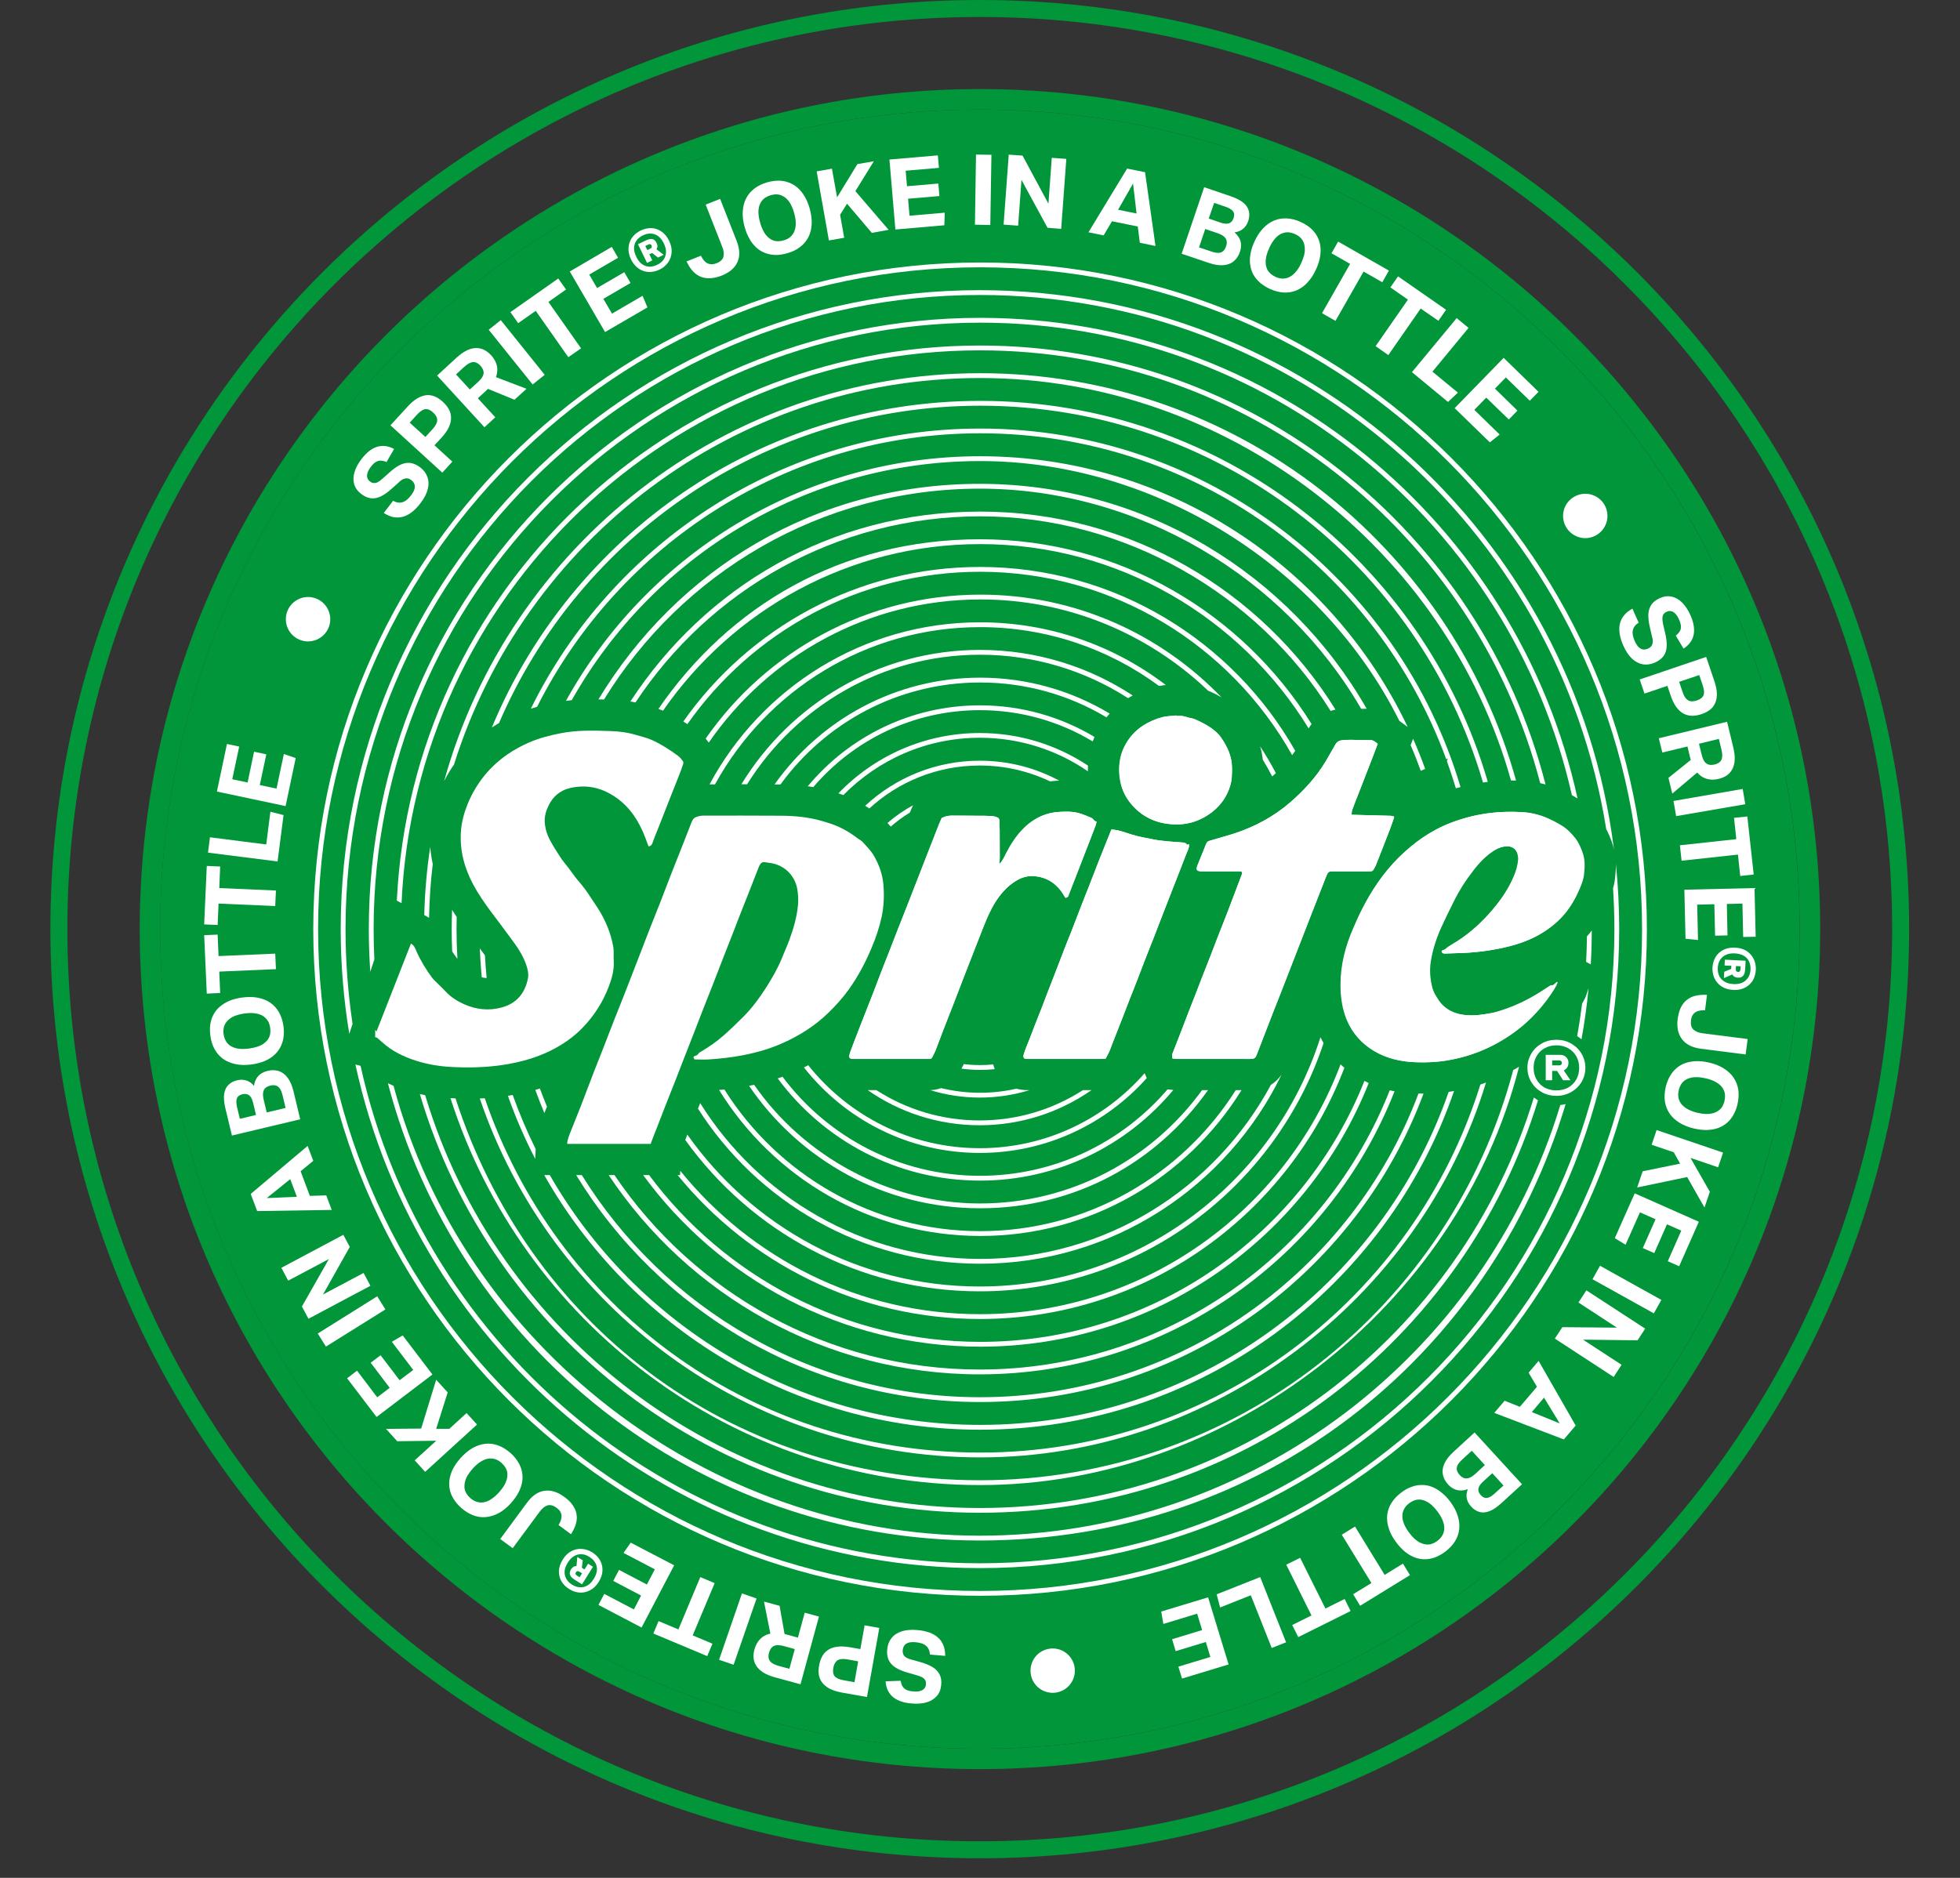 <svg  viewBox="0 0 24 23" fill="none" xmlns="http://www.w3.org/2000/svg">
<rect x="0" y="0" width="24" height="23" fill="#333333" stroke="none"/>
<path d="M11.999 21.418C17.542 21.418 22.036 16.924 22.036 11.38C22.036 5.836 17.542 1.342 11.999 1.342C6.455 1.342 1.961 5.836 1.961 11.38C1.961 16.924 6.455 21.418 11.999 21.418Z" fill="#009639"/>
<path d="M12.001 3.215C7.499 3.215 3.836 6.878 3.836 11.38C3.836 15.882 7.499 19.545 12.001 19.545C16.503 19.545 20.166 15.882 20.166 11.38C20.166 6.878 16.503 3.215 12.001 3.215ZM12.001 19.486C7.531 19.486 3.895 15.85 3.895 11.38C3.895 6.91 7.531 3.274 12.001 3.274C16.471 3.274 20.107 6.91 20.107 11.38C20.107 15.85 16.471 19.486 12.001 19.486Z" fill="white"/>
<path d="M4.317 12.541C4.261 12.162 4.231 11.774 4.231 11.38C4.231 7.097 7.715 3.613 11.998 3.613C15.864 3.613 19.079 6.453 19.668 10.155C19.697 10.209 19.717 10.259 19.732 10.299C19.745 10.335 19.756 10.371 19.763 10.406C19.282 6.549 15.983 3.554 11.998 3.554C7.683 3.554 4.172 7.065 4.172 11.38C4.172 11.817 4.208 12.245 4.277 12.663L4.317 12.541H4.317Z" fill="white"/>
<path d="M19.786 10.581C19.787 10.645 19.782 10.704 19.776 10.756C19.772 10.8 19.763 10.841 19.752 10.88C19.762 11.045 19.768 11.212 19.768 11.38C19.768 15.663 16.284 19.147 12.001 19.147C8.292 19.147 5.183 16.535 4.415 13.054L4.352 13.038C5.114 16.56 8.254 19.206 12.001 19.206C16.316 19.206 19.827 15.695 19.827 11.38C19.827 11.11 19.813 10.843 19.786 10.581Z" fill="white"/>
<path d="M19.491 11.396C19.481 11.41 19.471 11.423 19.46 11.436C19.451 11.447 19.442 11.458 19.432 11.468C19.431 11.573 19.427 11.678 19.422 11.781L19.479 11.812C19.487 11.675 19.491 11.536 19.491 11.396H19.491Z" fill="white"/>
<path d="M4.584 11.752C4.578 11.629 4.575 11.505 4.575 11.38C4.575 7.284 7.907 3.952 12.003 3.952C15.535 3.952 18.5 6.431 19.248 9.74C19.258 9.745 19.266 9.75 19.275 9.755C19.288 9.762 19.3 9.769 19.313 9.777C19.315 9.778 19.316 9.779 19.317 9.78C18.582 6.418 15.582 3.893 12.003 3.893C7.874 3.893 4.516 7.252 4.516 11.38C4.516 11.556 4.522 11.73 4.534 11.902L4.584 11.752H4.584Z" fill="white"/>
<path d="M4.917 11.062C5.084 7.3 8.197 4.291 11.999 4.291C15.29 4.291 18.065 6.546 18.86 9.592C18.882 9.597 18.903 9.602 18.925 9.608C18.134 6.521 15.329 4.232 11.999 4.232C8.175 4.232 5.042 7.251 4.859 11.031L4.917 11.062H4.917Z" fill="white"/>
<path d="M5.559 9.365C6.418 6.624 8.981 4.63 12.002 4.63C15.022 4.63 17.706 6.719 18.502 9.559C18.522 9.559 18.543 9.56 18.564 9.56C17.766 6.686 15.126 4.571 12.002 4.571C8.877 4.571 6.233 6.69 5.438 9.568C5.473 9.498 5.513 9.43 5.559 9.365H5.559Z" fill="white"/>
<path d="M5.195 11.208L5.216 11.219C5.229 11.226 5.242 11.234 5.254 11.241C5.258 11.019 5.273 10.799 5.299 10.582C5.284 10.512 5.273 10.442 5.268 10.372C5.227 10.646 5.202 10.925 5.195 11.208Z" fill="white"/>
<path d="M18.529 13.106C17.765 15.995 15.129 18.13 12.003 18.13C8.877 18.13 6.455 16.164 5.578 13.453C5.558 13.452 5.537 13.451 5.516 13.45C6.394 16.195 8.97 18.189 12.003 18.189C15.036 18.189 17.849 16.007 18.601 13.065C18.577 13.079 18.553 13.093 18.529 13.106H18.529Z" fill="white"/>
<path d="M5.59 11.381C5.59 11.33 5.591 11.28 5.592 11.23C5.573 11.203 5.554 11.173 5.536 11.144C5.533 11.222 5.531 11.301 5.531 11.381C5.531 11.472 5.533 11.562 5.537 11.653C5.556 11.682 5.576 11.711 5.598 11.74C5.598 11.741 5.6 11.742 5.601 11.743C5.594 11.623 5.59 11.502 5.59 11.381H5.59Z" fill="white"/>
<path d="M18.127 13.283C17.315 15.892 14.877 17.791 12.005 17.791C9.132 17.791 6.799 15.973 5.936 13.451C5.916 13.452 5.896 13.453 5.875 13.454C6.741 16.007 9.162 17.85 12.005 17.85C14.847 17.85 17.389 15.913 18.196 13.259C18.174 13.268 18.151 13.275 18.128 13.283H18.127Z" fill="white"/>
<path d="M6.111 8.855C7.093 6.572 9.364 4.969 12.004 4.969C14.915 4.969 17.38 6.92 18.159 9.584C18.176 9.581 18.194 9.579 18.212 9.577C18.213 9.576 18.215 9.576 18.218 9.576C17.435 6.883 14.945 4.91 12.004 4.91C9.31 4.91 6.996 6.564 6.023 8.91C6.052 8.891 6.081 8.873 6.111 8.855H6.111Z" fill="white"/>
<path d="M5.938 11.701C5.917 11.673 5.896 11.645 5.875 11.616C5.88 11.735 5.888 11.853 5.899 11.969C5.919 11.975 5.939 11.979 5.959 11.979C5.95 11.887 5.943 11.795 5.938 11.701Z" fill="white"/>
<path d="M6.577 8.656C7.577 6.672 9.634 5.307 12.004 5.307C14.621 5.307 16.858 6.972 17.709 9.299L17.728 9.29L17.717 9.322C17.757 9.432 17.793 9.543 17.827 9.655C17.846 9.65 17.864 9.645 17.884 9.64C17.132 7.104 14.78 5.249 12.004 5.249C9.591 5.249 7.5 6.649 6.5 8.68C6.525 8.672 6.551 8.664 6.577 8.657L6.577 8.656Z" fill="white"/>
<path d="M17.803 13.363C17.782 13.366 17.761 13.37 17.739 13.373C16.913 15.745 14.653 17.452 12.003 17.452C9.75 17.452 7.78 16.219 6.732 14.392H6.664C7.718 16.253 9.716 17.511 12.003 17.511C14.69 17.511 16.979 15.773 17.805 13.362C17.804 13.362 17.804 13.363 17.803 13.363V13.363Z" fill="white"/>
<path d="M6.559 14.073C6.453 13.859 6.359 13.638 6.278 13.411C6.258 13.415 6.239 13.418 6.219 13.421C6.313 13.687 6.425 13.945 6.554 14.194L6.559 14.073Z" fill="white"/>
<path d="M6.611 13.332C6.593 13.338 6.574 13.343 6.555 13.349C6.589 13.445 6.627 13.54 6.666 13.633C6.676 13.61 6.685 13.587 6.694 13.563L6.695 13.561C6.696 13.559 6.697 13.557 6.698 13.555C6.668 13.482 6.639 13.407 6.611 13.332H6.611Z" fill="white"/>
<path d="M17.303 9.048L17.273 9.127C17.318 9.23 17.359 9.335 17.397 9.441L17.451 9.417C17.406 9.292 17.357 9.169 17.303 9.048Z" fill="white"/>
<path d="M7.001 8.576C7.985 6.829 9.858 5.647 12.001 5.647C14.145 5.647 16.194 6.944 17.135 8.829L17.237 8.904C16.307 6.946 14.31 5.588 12.001 5.588C9.821 5.588 7.918 6.799 6.93 8.584C6.953 8.581 6.977 8.578 7.001 8.576Z" fill="white"/>
<path d="M17.422 13.394C17.404 13.394 17.387 13.394 17.369 13.394C16.552 15.565 14.454 17.113 12 17.113C9.943 17.113 8.135 16.024 7.124 14.392H7.055C8.073 16.058 9.909 17.172 12.001 17.172C14.486 17.172 16.611 15.598 17.431 13.394C17.428 13.394 17.425 13.394 17.422 13.394H17.422Z" fill="white"/>
<path d="M7.396 8.568C8.345 7.02 10.053 5.985 11.998 5.985C13.943 5.985 15.733 7.071 16.667 8.681C16.673 8.681 16.679 8.681 16.685 8.681V8.711C16.685 8.712 16.686 8.713 16.686 8.714V8.681C16.703 8.681 16.719 8.681 16.735 8.681C15.795 7.037 14.024 5.926 11.998 5.926C9.972 5.926 8.284 6.985 7.328 8.566C7.351 8.566 7.374 8.567 7.396 8.567V8.568Z" fill="white"/>
<path d="M17.017 13.354C16.228 15.355 14.275 16.774 11.997 16.774C10.137 16.774 8.494 15.828 7.524 14.392H7.453C8.431 15.862 10.103 16.833 11.997 16.833C14.303 16.833 16.28 15.394 17.076 13.366C17.056 13.362 17.037 13.358 17.017 13.354H17.017Z" fill="white"/>
<path d="M16.707 13.239C15.964 15.109 14.137 16.435 12.005 16.435C10.346 16.435 8.87 15.631 7.948 14.392H7.875C8.806 15.665 10.311 16.494 12.005 16.494C14.16 16.494 16.008 15.155 16.76 13.265C16.742 13.256 16.724 13.248 16.707 13.239Z" fill="white"/>
<path d="M7.782 8.603C8.687 7.232 10.241 6.324 12.004 6.324C13.767 6.324 15.399 7.277 16.293 8.707C16.313 8.701 16.332 8.695 16.353 8.691C15.45 7.237 13.839 6.266 12.004 6.266C10.17 6.266 8.632 7.193 7.719 8.592C7.74 8.595 7.761 8.599 7.782 8.604V8.603Z" fill="white"/>
<path d="M8.119 8.704C8.971 7.473 10.393 6.664 12.001 6.664C13.701 6.664 15.194 7.568 16.024 8.921C16.035 8.903 16.047 8.885 16.06 8.868C15.217 7.511 13.713 6.605 12.001 6.605C10.289 6.605 8.924 7.429 8.062 8.683C8.081 8.689 8.1 8.696 8.119 8.704Z" fill="white"/>
<path d="M16.415 13.036C15.743 14.822 14.018 16.096 11.999 16.096C10.519 16.096 9.196 15.41 8.33 14.34L8.327 14.392H8.297C9.173 15.467 10.507 16.155 11.999 16.155C14.035 16.155 15.776 14.875 16.462 13.078C16.446 13.065 16.43 13.05 16.415 13.036H16.415Z" fill="white"/>
<path d="M8.417 8.869C9.209 7.741 10.52 7.003 12 7.003C13.64 7.003 15.072 7.91 15.822 9.249C15.835 9.231 15.848 9.213 15.86 9.196C15.097 7.852 13.652 6.944 12 6.944C10.499 6.944 9.171 7.693 8.367 8.837C8.384 8.847 8.4 8.857 8.417 8.869Z" fill="white"/>
<path d="M16.169 12.704C15.606 14.472 13.948 15.757 11.996 15.757C10.518 15.757 9.209 15.021 8.416 13.896C8.414 13.903 8.411 13.91 8.408 13.917C8.402 13.932 8.396 13.947 8.391 13.962C9.196 15.084 10.512 15.816 11.996 15.816C13.955 15.816 15.621 14.54 16.207 12.776C16.193 12.752 16.181 12.728 16.169 12.704Z" fill="white"/>
<path d="M8.679 9.095C9.408 8.037 10.627 7.342 12.006 7.342C13.029 7.342 13.964 7.724 14.677 8.353L14.714 8.386L14.76 8.429C14.77 8.439 14.781 8.448 14.792 8.459C14.806 8.465 14.82 8.471 14.836 8.478C14.88 8.499 14.92 8.519 14.957 8.541C14.211 7.766 13.164 7.283 12.006 7.283C10.614 7.283 9.381 7.981 8.641 9.046C8.656 9.064 8.668 9.08 8.679 9.095L8.679 9.095Z" fill="white"/>
<path d="M15.43 9.141C15.446 9.195 15.457 9.25 15.463 9.305C15.504 9.372 15.542 9.441 15.578 9.51C15.594 9.496 15.609 9.483 15.623 9.469C15.564 9.356 15.499 9.247 15.43 9.141Z" fill="white"/>
<path d="M15.562 13.287C14.88 14.555 13.541 15.419 12.003 15.419C10.558 15.419 9.288 14.655 8.574 13.511C8.567 13.529 8.559 13.547 8.552 13.565C8.55 13.57 8.549 13.574 8.547 13.579C9.275 14.72 10.552 15.478 12.003 15.478C13.624 15.478 15.029 14.531 15.693 13.161C15.657 13.213 15.613 13.256 15.562 13.287H15.562Z" fill="white"/>
<path d="M8.755 9.607C9.384 8.46 10.603 7.681 12.001 7.681C12.82 7.681 13.579 7.949 14.193 8.402C14.222 8.396 14.25 8.393 14.275 8.39C13.643 7.908 12.855 7.622 12.001 7.622C10.569 7.622 9.322 8.426 8.688 9.607H8.755V9.607Z" fill="white"/>
<path d="M15.132 13.352C14.476 14.389 13.319 15.079 12.004 15.079C10.689 15.079 9.525 14.386 8.87 13.344C8.849 13.346 8.827 13.348 8.805 13.35C9.467 14.422 10.654 15.138 12.004 15.138C13.354 15.138 14.539 14.423 15.202 13.352H15.132V13.352Z" fill="white"/>
<path d="M9.115 9.606C9.127 9.606 9.137 9.606 9.148 9.606C9.742 8.654 10.798 8.019 12.001 8.019C12.668 8.019 13.29 8.215 13.813 8.551C13.823 8.545 13.832 8.539 13.842 8.534C13.844 8.533 13.846 8.532 13.848 8.531C13.855 8.526 13.863 8.522 13.87 8.518C13.333 8.166 12.69 7.96 12.001 7.96C10.764 7.96 9.679 8.62 9.078 9.606C9.091 9.606 9.103 9.606 9.115 9.606Z" fill="white"/>
<path d="M14.719 13.352C14.108 14.193 13.117 14.74 12 14.74C10.884 14.74 9.841 14.164 9.234 13.286C9.214 13.291 9.194 13.295 9.173 13.299C9.173 13.299 9.172 13.299 9.172 13.299C9.788 14.204 10.826 14.799 12 14.799C13.175 14.799 14.172 14.227 14.792 13.352C14.768 13.352 14.743 13.352 14.719 13.352Z" fill="white"/>
<path d="M9.557 9.608C10.106 8.852 10.998 8.359 12.002 8.359C12.567 8.359 13.096 8.515 13.549 8.786C13.562 8.77 13.574 8.755 13.588 8.74C13.124 8.461 12.582 8.3 12.002 8.3C10.963 8.3 10.043 8.817 9.484 9.608C9.509 9.608 9.533 9.608 9.557 9.608V9.608Z" fill="white"/>
<path d="M14.334 13.346C14.334 13.346 14.328 13.345 14.326 13.345L14.296 13.343C13.741 13.99 12.918 14.401 12.001 14.401C11.012 14.401 10.133 13.924 9.582 13.188C9.563 13.195 9.543 13.202 9.523 13.208C10.085 13.967 10.986 14.46 12.001 14.46C12.951 14.46 13.802 14.028 14.367 13.35C14.354 13.348 14.343 13.347 14.334 13.346Z" fill="white"/>
<path d="M9.959 9.64C10.451 9.064 11.183 8.698 11.999 8.698C12.504 8.698 12.977 8.838 13.38 9.081C13.387 9.063 13.394 9.044 13.402 9.026C12.991 8.78 12.511 8.639 11.999 8.639C11.152 8.639 10.394 9.025 9.891 9.63C9.914 9.633 9.937 9.636 9.959 9.64Z" fill="white"/>
<path d="M14.016 13.144C13.524 13.707 12.802 14.063 11.998 14.063C11.148 14.063 10.389 13.665 9.897 13.047C9.88 13.056 9.862 13.065 9.844 13.074C10.346 13.712 11.125 14.121 11.998 14.121C12.809 14.121 13.54 13.767 14.042 13.204L14.016 13.145L14.016 13.144Z" fill="white"/>
<path d="M10.327 9.738C10.753 9.305 11.344 9.036 11.998 9.036C12.489 9.036 12.945 9.188 13.321 9.447C13.321 9.423 13.321 9.4 13.322 9.377C12.943 9.125 12.487 8.978 11.998 8.978C11.318 8.978 10.703 9.262 10.266 9.717C10.286 9.724 10.306 9.731 10.327 9.738V9.738Z" fill="white"/>
<path d="M13.26 13.352C12.895 13.587 12.461 13.723 11.995 13.723C11.53 13.723 11.096 13.587 10.731 13.352C10.695 13.352 10.66 13.352 10.625 13.352C11.014 13.623 11.486 13.782 11.995 13.782C12.504 13.782 12.976 13.623 13.365 13.352C13.33 13.352 13.295 13.352 13.26 13.352Z" fill="white"/>
<path d="M10.645 9.902C11.001 9.575 11.476 9.376 11.997 9.376C12.305 9.376 12.597 9.446 12.858 9.57C12.882 9.567 12.905 9.565 12.928 9.563C12.941 9.562 12.955 9.562 12.97 9.561C12.68 9.405 12.349 9.317 11.997 9.317C11.456 9.317 10.962 9.527 10.594 9.869C10.611 9.88 10.628 9.891 10.645 9.903L10.645 9.902Z" fill="white"/>
<path d="M12.584 13.352C12.535 13.352 12.489 13.346 12.446 13.334C12.303 13.367 12.153 13.384 11.999 13.384C11.835 13.384 11.676 13.364 11.524 13.327C11.481 13.342 11.437 13.351 11.391 13.352C11.583 13.411 11.787 13.443 11.999 13.443C12.211 13.443 12.414 13.411 12.606 13.352H12.584V13.352Z" fill="white"/>
<path d="M11.177 9.869L11.18 9.863C11.067 9.924 10.963 9.997 10.867 10.08C10.87 10.083 10.872 10.085 10.874 10.088C10.884 10.099 10.896 10.111 10.907 10.124C10.98 10.06 11.058 10.003 11.141 9.953C11.147 9.939 11.153 9.926 11.158 9.913C11.158 9.913 11.174 9.877 11.177 9.869L11.177 9.869Z" fill="white"/>
<path d="M12.162 13.037C12.109 13.043 12.056 13.045 12.001 13.045C11.933 13.045 11.866 13.041 11.8 13.033C11.799 13.037 11.797 13.04 11.796 13.044C11.788 13.06 11.78 13.076 11.773 13.089C11.848 13.099 11.924 13.104 12.001 13.104C12.062 13.104 12.122 13.101 12.181 13.095C12.174 13.077 12.167 13.058 12.162 13.037Z" fill="white"/>
<path d="M18.782 13.442C17.896 16.349 15.19 18.47 11.998 18.47C8.806 18.47 6.082 16.335 5.206 13.414C5.184 13.409 5.162 13.405 5.141 13.4C6.014 16.361 8.758 18.528 11.998 18.528C15.238 18.528 17.935 16.398 18.833 13.476C18.815 13.466 18.798 13.454 18.782 13.442L18.782 13.442Z" fill="white"/>
<path d="M19.365 12.73C19.403 12.524 19.432 12.315 19.452 12.104L19.436 12.152C19.434 12.157 19.432 12.166 19.428 12.175C19.426 12.183 19.423 12.192 19.419 12.201L19.418 12.204C19.417 12.206 19.412 12.216 19.411 12.219L19.41 12.223C19.405 12.233 19.4 12.243 19.395 12.252C19.388 12.265 19.38 12.278 19.373 12.291C19.356 12.425 19.336 12.558 19.312 12.69C19.331 12.702 19.349 12.715 19.365 12.73H19.365Z" fill="white"/>
<path d="M19.106 13.534C18.18 16.583 15.343 18.809 11.996 18.809C8.649 18.809 5.667 16.468 4.819 13.299C4.796 13.289 4.773 13.278 4.75 13.268C5.589 16.485 8.519 18.868 11.996 18.868C15.473 18.868 18.247 16.611 19.171 13.523C19.149 13.528 19.128 13.532 19.106 13.534H19.106Z" fill="white"/>
<path d="M19.058 12.735C19.124 12.735 19.184 12.75 19.238 12.781C19.292 12.812 19.335 12.853 19.366 12.906C19.397 12.959 19.413 13.016 19.413 13.078C19.413 13.14 19.397 13.199 19.366 13.252C19.335 13.304 19.292 13.345 19.238 13.376C19.184 13.406 19.124 13.422 19.058 13.422C18.992 13.422 18.931 13.406 18.877 13.376C18.823 13.345 18.781 13.304 18.75 13.252C18.719 13.199 18.703 13.141 18.703 13.078C18.703 13.015 18.719 12.959 18.75 12.906C18.781 12.853 18.823 12.812 18.877 12.781C18.931 12.75 18.992 12.735 19.058 12.735ZM19.058 13.355C19.112 13.355 19.161 13.343 19.203 13.32C19.245 13.296 19.279 13.262 19.302 13.22C19.325 13.179 19.337 13.131 19.337 13.078C19.337 13.026 19.325 12.979 19.302 12.938C19.279 12.896 19.245 12.863 19.203 12.839C19.16 12.815 19.112 12.803 19.058 12.803C19.004 12.803 18.956 12.815 18.913 12.839C18.87 12.863 18.837 12.896 18.814 12.938C18.79 12.979 18.779 13.027 18.779 13.078C18.779 13.13 18.79 13.179 18.814 13.22C18.837 13.262 18.87 13.296 18.912 13.32C18.955 13.343 19.003 13.355 19.058 13.355ZM19.206 13.018C19.206 13.038 19.201 13.056 19.191 13.073C19.181 13.089 19.167 13.101 19.148 13.11L19.23 13.231H19.14L19.067 13.117H19.006V13.231H18.927V12.92H19.107C19.137 12.92 19.161 12.93 19.178 12.949C19.197 12.967 19.206 12.99 19.206 13.018H19.206ZM19.006 13.048H19.092C19.102 13.048 19.11 13.046 19.116 13.041C19.122 13.035 19.125 13.027 19.125 13.018C19.125 13.009 19.122 13.002 19.116 12.996C19.11 12.991 19.102 12.988 19.092 12.988H19.006V13.048V13.048Z" fill="white"/>
<path d="M19.073 12.03C19.071 12.029 19.069 12.027 19.067 12.026C19.058 12.035 19.05 12.044 19.04 12.052C19.033 12.058 19.023 12.068 19.015 12.067C18.991 12.063 18.977 12.078 18.96 12.089C18.926 12.11 18.892 12.133 18.858 12.154C18.712 12.246 18.557 12.321 18.393 12.373C18.353 12.386 18.312 12.4 18.271 12.407C18.17 12.425 18.068 12.442 17.964 12.434C17.897 12.429 17.833 12.415 17.773 12.386C17.707 12.353 17.652 12.306 17.612 12.243C17.583 12.198 17.554 12.153 17.54 12.101C17.512 11.994 17.503 11.886 17.52 11.776C17.543 11.634 17.586 11.499 17.644 11.368C17.694 11.258 17.747 11.15 17.801 11.042C17.868 10.907 17.948 10.781 18.041 10.662C18.117 10.563 18.201 10.474 18.309 10.409C18.354 10.383 18.402 10.367 18.454 10.365C18.519 10.363 18.568 10.396 18.587 10.458C18.593 10.48 18.597 10.506 18.595 10.529C18.586 10.627 18.552 10.717 18.509 10.804C18.447 10.928 18.367 11.042 18.276 11.148C18.149 11.295 18.008 11.426 17.843 11.53C17.809 11.552 17.775 11.571 17.742 11.592C17.718 11.608 17.701 11.634 17.669 11.637C17.664 11.638 17.658 11.649 17.659 11.655C17.66 11.662 17.665 11.672 17.672 11.675C17.68 11.679 17.691 11.679 17.701 11.679C17.748 11.678 17.796 11.675 17.843 11.674C18.039 11.67 18.234 11.648 18.426 11.604C18.596 11.565 18.759 11.508 18.906 11.413C19.002 11.352 19.088 11.279 19.162 11.191C19.237 11.1 19.295 10.999 19.341 10.891C19.365 10.834 19.389 10.774 19.396 10.713C19.407 10.62 19.411 10.526 19.376 10.434C19.353 10.372 19.326 10.311 19.285 10.26C19.237 10.201 19.183 10.146 19.116 10.107C19.052 10.069 18.988 10.036 18.919 10.008C18.824 9.971 18.726 9.95 18.625 9.946C18.502 9.94 18.378 9.942 18.255 9.957C18.088 9.977 17.927 10.017 17.771 10.077C17.525 10.171 17.315 10.321 17.131 10.504C16.946 10.687 16.802 10.902 16.684 11.133C16.645 11.209 16.611 11.287 16.577 11.365C16.479 11.589 16.419 11.822 16.42 12.067C16.421 12.216 16.441 12.361 16.5 12.499C16.568 12.658 16.679 12.78 16.825 12.869C16.981 12.964 17.155 13.003 17.336 13.01C17.469 13.015 17.603 13.009 17.735 12.986C18.036 12.934 18.308 12.816 18.553 12.636C18.684 12.54 18.799 12.427 18.901 12.3C18.96 12.226 19.015 12.149 19.06 12.067C19.066 12.055 19.069 12.042 19.073 12.03V12.03ZM14.358 12.964C14.377 12.966 14.398 12.969 14.42 12.969C14.715 12.97 15.011 12.97 15.306 12.97C15.359 12.97 15.372 12.961 15.391 12.911C15.415 12.851 15.438 12.791 15.461 12.73C15.502 12.626 15.541 12.521 15.582 12.417C15.623 12.312 15.665 12.207 15.706 12.102C15.767 11.946 15.828 11.79 15.888 11.633C15.95 11.475 16.012 11.316 16.073 11.158C16.127 11.021 16.18 10.883 16.234 10.746C16.239 10.735 16.245 10.723 16.249 10.711C16.259 10.684 16.278 10.671 16.308 10.672C16.322 10.673 16.336 10.672 16.35 10.672C16.48 10.672 16.61 10.672 16.74 10.672C16.813 10.672 16.804 10.679 16.845 10.603C16.847 10.6 16.848 10.596 16.849 10.593C16.907 10.446 16.965 10.299 17.021 10.153C17.038 10.109 17.052 10.065 17.07 10.013C17.033 10.03 17.046 9.998 17.034 9.992C16.874 9.987 16.714 9.983 16.549 9.979C16.552 9.954 16.552 9.934 16.559 9.916C16.584 9.846 16.612 9.776 16.64 9.706C16.694 9.566 16.749 9.425 16.804 9.284C16.827 9.225 16.849 9.166 16.87 9.11C16.853 9.097 16.841 9.086 16.827 9.079C16.817 9.072 16.805 9.066 16.793 9.066C16.737 9.064 16.681 9.065 16.625 9.064C16.605 9.064 16.585 9.061 16.564 9.061C16.521 9.062 16.478 9.06 16.435 9.066C16.402 9.07 16.372 9.082 16.354 9.115C16.314 9.186 16.273 9.257 16.232 9.326C16.117 9.518 15.967 9.681 15.799 9.827C15.597 10.002 15.364 10.127 15.109 10.21C15.017 10.239 14.924 10.264 14.831 10.292C14.808 10.299 14.782 10.303 14.771 10.331C14.736 10.419 14.7 10.505 14.665 10.593C14.64 10.654 14.652 10.672 14.716 10.672C14.859 10.672 15.002 10.672 15.144 10.672C15.156 10.672 15.167 10.672 15.179 10.672C15.21 10.674 15.215 10.681 15.206 10.71C15.205 10.713 15.204 10.717 15.202 10.72C15.175 10.791 15.148 10.863 15.121 10.934C15.091 11.012 15.062 11.09 15.032 11.168C14.99 11.277 14.947 11.386 14.904 11.495C14.875 11.57 14.847 11.644 14.818 11.719C14.785 11.803 14.752 11.886 14.719 11.97C14.69 12.045 14.662 12.12 14.633 12.194C14.602 12.273 14.57 12.352 14.54 12.431C14.51 12.508 14.481 12.586 14.451 12.663C14.422 12.74 14.391 12.816 14.361 12.893C14.352 12.915 14.346 12.937 14.358 12.964H14.358ZM11.531 10.019C11.519 10.047 11.506 10.074 11.495 10.102C11.445 10.23 11.395 10.358 11.345 10.485C11.312 10.568 11.28 10.651 11.248 10.734C11.21 10.833 11.171 10.933 11.132 11.032C11.09 11.14 11.048 11.247 11.005 11.354C10.963 11.463 10.92 11.572 10.878 11.681C10.85 11.753 10.82 11.825 10.793 11.897C10.762 11.976 10.733 12.056 10.702 12.135C10.647 12.277 10.59 12.419 10.535 12.561C10.494 12.665 10.455 12.769 10.415 12.874C10.409 12.89 10.403 12.908 10.4 12.925C10.395 12.95 10.404 12.964 10.429 12.968C10.443 12.97 10.457 12.969 10.471 12.969C10.766 12.969 11.06 12.969 11.355 12.969C11.364 12.969 11.373 12.969 11.381 12.969C11.397 12.97 11.408 12.964 11.415 12.95C11.429 12.92 11.445 12.892 11.457 12.862C11.487 12.785 11.515 12.707 11.545 12.63C11.586 12.523 11.629 12.415 11.671 12.307C11.716 12.191 11.76 12.075 11.805 11.959C11.847 11.851 11.889 11.744 11.931 11.636C11.98 11.513 12.026 11.389 12.077 11.267C12.12 11.165 12.17 11.066 12.237 10.977C12.299 10.896 12.37 10.827 12.46 10.777C12.522 10.743 12.589 10.726 12.658 10.73C12.82 10.742 12.941 10.823 13.024 10.961C13.031 10.973 13.038 10.984 13.045 10.995C13.064 10.995 13.075 10.989 13.082 10.972C13.104 10.912 13.128 10.854 13.151 10.794C13.207 10.65 13.264 10.505 13.319 10.361C13.352 10.278 13.383 10.195 13.415 10.112C13.421 10.095 13.424 10.076 13.428 10.062C13.416 10.059 13.409 10.059 13.405 10.055C13.391 10.043 13.38 10.024 13.364 10.017C13.314 9.995 13.263 9.974 13.211 9.959C13.127 9.936 13.041 9.939 12.956 9.945C12.889 9.949 12.823 9.965 12.76 9.991C12.676 10.027 12.602 10.078 12.537 10.142C12.446 10.232 12.378 10.338 12.32 10.45C12.297 10.495 12.278 10.542 12.237 10.583C12.239 10.556 12.241 10.534 12.242 10.513C12.242 10.397 12.242 10.282 12.241 10.166C12.241 10.127 12.238 10.087 12.237 10.048C12.236 10.031 12.23 10.018 12.213 10.012C12.198 10.007 12.183 9.999 12.166 9.998C12.133 9.994 12.098 9.992 12.064 9.992C11.926 9.99 11.789 9.99 11.651 9.989C11.63 9.989 11.608 9.992 11.587 9.997C11.569 10.001 11.552 10.01 11.531 10.018L11.531 10.019ZM13.54 12.965C13.556 12.934 13.571 12.907 13.584 12.879C13.595 12.856 13.602 12.831 13.611 12.808C13.655 12.698 13.698 12.588 13.741 12.478C13.77 12.403 13.798 12.329 13.827 12.254C13.858 12.175 13.89 12.096 13.921 12.017C13.95 11.941 13.978 11.865 14.008 11.789C14.049 11.683 14.092 11.576 14.133 11.47C14.175 11.364 14.216 11.257 14.257 11.15C14.298 11.046 14.338 10.942 14.379 10.838C14.428 10.713 14.478 10.588 14.525 10.462C14.539 10.426 14.561 10.391 14.561 10.35C14.561 10.347 14.559 10.344 14.557 10.339C14.55 10.342 14.545 10.344 14.536 10.347C14.523 10.321 14.497 10.319 14.472 10.318C14.352 10.309 14.233 10.303 14.115 10.279C14.027 10.262 13.937 10.246 13.851 10.219C13.772 10.194 13.695 10.163 13.61 10.16C13.588 10.213 13.567 10.267 13.545 10.321C13.519 10.387 13.492 10.453 13.466 10.519C13.424 10.626 13.382 10.734 13.34 10.841C13.312 10.914 13.283 10.985 13.255 11.057C13.212 11.169 13.169 11.28 13.126 11.391C13.099 11.462 13.069 11.532 13.042 11.603C12.999 11.715 12.956 11.826 12.913 11.937C12.883 12.017 12.852 12.096 12.821 12.175C12.802 12.223 12.784 12.272 12.765 12.321C12.735 12.399 12.704 12.476 12.673 12.555C12.651 12.612 12.629 12.671 12.606 12.729C12.584 12.787 12.558 12.844 12.54 12.903C12.523 12.958 12.536 12.97 12.587 12.969C12.589 12.969 12.592 12.969 12.594 12.969C12.894 12.969 13.193 12.969 13.492 12.969C13.509 12.969 13.525 12.966 13.54 12.965V12.965ZM14.405 8.769L14.405 8.763C14.351 8.769 14.295 8.77 14.243 8.782C14.159 8.803 14.079 8.836 14.005 8.883C13.902 8.948 13.824 9.036 13.771 9.144C13.72 9.245 13.701 9.356 13.708 9.469C13.715 9.596 13.751 9.712 13.827 9.814C13.946 9.974 14.108 10.067 14.306 10.091C14.504 10.116 14.685 10.069 14.844 9.945C14.953 9.86 15.028 9.751 15.067 9.616C15.087 9.547 15.087 9.476 15.087 9.405C15.086 9.264 15.03 9.144 14.952 9.032C14.916 8.98 14.869 8.942 14.816 8.906C14.757 8.867 14.695 8.837 14.632 8.809C14.609 8.799 14.582 8.796 14.558 8.79C14.548 8.787 14.539 8.784 14.529 8.781C14.511 8.777 14.493 8.771 14.474 8.769C14.452 8.767 14.428 8.769 14.405 8.769V8.769Z" fill="white"/>
<path d="M6.945 14.009C6.947 13.955 6.97 13.906 6.989 13.856C7.03 13.752 7.072 13.649 7.113 13.545C7.168 13.403 7.222 13.26 7.276 13.118C7.317 13.014 7.359 12.911 7.399 12.806C7.44 12.702 7.479 12.598 7.52 12.494C7.561 12.39 7.603 12.286 7.644 12.182C7.672 12.111 7.7 12.038 7.728 11.966C7.76 11.884 7.791 11.803 7.823 11.721C7.866 11.609 7.909 11.496 7.953 11.384C7.994 11.28 8.036 11.176 8.077 11.072C8.127 10.944 8.175 10.816 8.225 10.688C8.265 10.585 8.307 10.483 8.347 10.38C8.384 10.288 8.419 10.196 8.455 10.104C8.465 10.079 8.473 10.053 8.489 10.032C8.5 10.017 8.52 10.007 8.539 10.002C8.563 9.994 8.589 9.99 8.614 9.99C8.93 9.99 9.246 9.988 9.562 9.991C9.727 9.992 9.893 10.007 10.053 10.052C10.127 10.073 10.202 10.096 10.272 10.128C10.355 10.165 10.433 10.215 10.506 10.271C10.525 10.286 10.548 10.296 10.564 10.313C10.613 10.368 10.666 10.42 10.703 10.485C10.767 10.597 10.809 10.717 10.818 10.845C10.828 10.973 10.823 11.101 10.796 11.228C10.768 11.359 10.725 11.485 10.673 11.608C10.597 11.79 10.506 11.962 10.391 12.122C10.318 12.224 10.234 12.316 10.145 12.403C9.982 12.562 9.792 12.683 9.585 12.775C9.43 12.845 9.267 12.891 9.1 12.924C8.96 12.951 8.818 12.967 8.676 12.976C8.619 12.979 8.562 12.976 8.504 12.976C8.499 12.968 8.495 12.959 8.49 12.948C8.496 12.943 8.502 12.934 8.509 12.933C8.529 12.928 8.543 12.921 8.554 12.903C8.562 12.89 8.58 12.883 8.594 12.874C8.688 12.818 8.778 12.755 8.86 12.683C8.942 12.611 9.021 12.534 9.098 12.457C9.208 12.348 9.299 12.223 9.382 12.094C9.454 11.98 9.522 11.864 9.573 11.738C9.602 11.664 9.637 11.591 9.664 11.516C9.715 11.377 9.757 11.237 9.771 11.088C9.777 11.02 9.774 10.954 9.762 10.887C9.733 10.724 9.608 10.6 9.445 10.572C9.418 10.567 9.392 10.564 9.366 10.56C9.34 10.556 9.321 10.565 9.308 10.587C9.304 10.595 9.298 10.602 9.295 10.61C9.257 10.707 9.219 10.804 9.181 10.901C9.139 11.007 9.097 11.114 9.055 11.22C9.026 11.293 8.999 11.367 8.97 11.44C8.927 11.551 8.883 11.662 8.839 11.774C8.8 11.875 8.761 11.977 8.721 12.079C8.679 12.185 8.637 12.291 8.595 12.398C8.567 12.469 8.54 12.54 8.513 12.611C8.469 12.723 8.425 12.836 8.381 12.948C8.341 13.051 8.301 13.154 8.261 13.257C8.219 13.364 8.177 13.47 8.135 13.576C8.109 13.643 8.083 13.711 8.057 13.778C8.029 13.852 8 13.925 7.971 13.998C7.97 14.002 7.971 14.006 7.97 14.01H6.946L6.945 14.009Z" fill="white"/>
<path d="M4.594 12.613C4.6 12.621 4.605 12.629 4.61 12.634C4.75 12.277 4.89 11.918 5.032 11.557C5.072 11.579 5.084 11.615 5.098 11.648C5.15 11.766 5.217 11.876 5.294 11.979C5.311 12.001 5.333 12.019 5.352 12.039C5.387 12.074 5.424 12.108 5.458 12.145C5.52 12.212 5.598 12.261 5.679 12.298C5.828 12.365 5.985 12.383 6.145 12.339C6.325 12.289 6.427 12.167 6.464 11.987C6.476 11.929 6.462 11.873 6.444 11.819C6.412 11.725 6.362 11.64 6.305 11.561C6.209 11.427 6.109 11.297 6.011 11.165C5.932 11.059 5.857 10.95 5.794 10.833C5.686 10.63 5.628 10.416 5.644 10.184C5.652 10.066 5.683 9.954 5.727 9.845C5.779 9.718 5.849 9.601 5.935 9.495C6.016 9.397 6.11 9.311 6.216 9.238C6.299 9.181 6.388 9.133 6.48 9.093C6.603 9.04 6.732 9.007 6.864 8.981C7.066 8.941 7.27 8.947 7.473 8.954C7.581 8.957 7.69 8.971 7.793 9.003C7.856 9.022 7.921 9.036 7.981 9.063C8.036 9.087 8.088 9.116 8.139 9.147C8.195 9.181 8.25 9.218 8.303 9.258C8.327 9.276 8.346 9.3 8.364 9.325C8.37 9.334 8.368 9.352 8.363 9.365C8.348 9.411 8.33 9.458 8.312 9.504C8.281 9.583 8.249 9.662 8.218 9.741C8.164 9.879 8.109 10.018 8.055 10.156C8.034 10.209 8.011 10.261 7.993 10.316C7.984 10.343 7.973 10.363 7.941 10.366C7.919 10.308 7.899 10.249 7.874 10.192C7.79 9.998 7.667 9.836 7.481 9.728C7.326 9.638 7.159 9.611 6.984 9.651C6.862 9.679 6.774 9.751 6.719 9.863C6.687 9.928 6.666 9.995 6.67 10.069C6.674 10.125 6.686 10.179 6.707 10.231C6.746 10.324 6.802 10.405 6.855 10.489C6.887 10.541 6.928 10.586 6.965 10.635C6.989 10.666 7.012 10.698 7.035 10.73C7.047 10.745 7.057 10.761 7.07 10.775C7.134 10.847 7.19 10.923 7.241 11.004C7.267 11.044 7.295 11.084 7.321 11.124C7.414 11.271 7.48 11.428 7.51 11.6C7.514 11.622 7.514 11.645 7.514 11.668C7.515 11.704 7.513 11.739 7.515 11.775C7.521 11.881 7.493 11.981 7.456 12.079C7.384 12.27 7.277 12.439 7.136 12.585C7.022 12.704 6.888 12.796 6.74 12.869C6.554 12.961 6.357 13.013 6.153 13.044C5.945 13.075 5.734 13.079 5.524 13.068C5.377 13.06 5.233 13.036 5.093 12.991C4.942 12.943 4.802 12.875 4.683 12.768C4.661 12.749 4.64 12.729 4.617 12.71C4.611 12.706 4.602 12.706 4.594 12.704C4.594 12.674 4.594 12.643 4.594 12.613L4.594 12.613Z" fill="white"/>
<path d="M19.067 12.03C19.063 12.042 19.06 12.056 19.054 12.067C19.009 12.15 18.954 12.227 18.895 12.3C18.793 12.427 18.678 12.54 18.547 12.636C18.302 12.817 18.03 12.934 17.729 12.986C17.597 13.009 17.463 13.015 17.33 13.01C17.149 13.003 16.975 12.964 16.819 12.87C16.673 12.781 16.562 12.658 16.494 12.5C16.435 12.362 16.415 12.216 16.414 12.068C16.413 11.822 16.473 11.589 16.571 11.366C16.605 11.288 16.639 11.21 16.678 11.134C16.796 10.902 16.94 10.688 17.125 10.504C17.309 10.321 17.519 10.171 17.765 10.077C17.921 10.017 18.083 9.977 18.249 9.957C18.372 9.942 18.496 9.94 18.619 9.946C18.72 9.951 18.818 9.971 18.913 10.008C18.982 10.036 19.047 10.069 19.11 10.107C19.177 10.146 19.231 10.201 19.279 10.26C19.32 10.311 19.347 10.373 19.37 10.435C19.405 10.526 19.401 10.621 19.39 10.714C19.383 10.774 19.359 10.834 19.335 10.891C19.289 10.999 19.231 11.101 19.156 11.192C19.082 11.28 18.996 11.352 18.9 11.414C18.753 11.509 18.59 11.565 18.42 11.604C18.228 11.648 18.033 11.671 17.837 11.674C17.79 11.675 17.742 11.678 17.695 11.679C17.685 11.679 17.674 11.679 17.666 11.675C17.659 11.672 17.654 11.662 17.652 11.655C17.652 11.649 17.659 11.638 17.663 11.638C17.695 11.634 17.712 11.608 17.736 11.593C17.769 11.572 17.803 11.552 17.837 11.531C18.002 11.426 18.143 11.296 18.27 11.148C18.361 11.042 18.441 10.929 18.503 10.804C18.546 10.718 18.581 10.627 18.589 10.529C18.591 10.506 18.587 10.481 18.581 10.458C18.562 10.397 18.513 10.363 18.448 10.366C18.396 10.368 18.348 10.383 18.303 10.41C18.195 10.474 18.111 10.564 18.035 10.662C17.942 10.781 17.862 10.908 17.795 11.042C17.741 11.15 17.688 11.259 17.638 11.369C17.58 11.499 17.537 11.634 17.514 11.776C17.497 11.886 17.506 11.994 17.534 12.101C17.548 12.153 17.577 12.198 17.606 12.243C17.646 12.307 17.701 12.353 17.767 12.386C17.827 12.416 17.891 12.429 17.958 12.434C18.062 12.443 18.164 12.425 18.265 12.408C18.306 12.4 18.346 12.386 18.387 12.374C18.551 12.321 18.706 12.246 18.852 12.155C18.886 12.133 18.92 12.111 18.954 12.089C18.971 12.078 18.985 12.063 19.009 12.067C19.017 12.068 19.027 12.058 19.034 12.052C19.044 12.044 19.052 12.035 19.061 12.027C19.063 12.028 19.065 12.029 19.067 12.03V12.03Z" fill="white"/>
<path d="M14.358 12.965C14.346 12.937 14.353 12.915 14.361 12.893C14.391 12.817 14.422 12.74 14.451 12.663C14.481 12.586 14.51 12.508 14.54 12.432C14.57 12.352 14.602 12.274 14.633 12.194C14.662 12.12 14.69 12.045 14.719 11.97C14.752 11.887 14.785 11.803 14.818 11.719C14.847 11.644 14.875 11.57 14.904 11.495C14.947 11.386 14.99 11.278 15.032 11.169C15.062 11.091 15.091 11.012 15.121 10.934C15.148 10.863 15.175 10.792 15.202 10.721C15.204 10.717 15.205 10.714 15.206 10.71C15.215 10.681 15.211 10.674 15.179 10.672C15.167 10.672 15.156 10.672 15.144 10.672C15.002 10.672 14.859 10.672 14.716 10.672C14.652 10.672 14.64 10.654 14.665 10.593C14.7 10.506 14.736 10.419 14.771 10.332C14.782 10.304 14.808 10.299 14.831 10.292C14.924 10.264 15.017 10.24 15.109 10.21C15.364 10.127 15.597 10.002 15.799 9.827C15.967 9.681 16.117 9.519 16.232 9.327C16.273 9.257 16.314 9.186 16.354 9.115C16.372 9.082 16.402 9.07 16.435 9.066C16.478 9.061 16.521 9.062 16.564 9.062C16.585 9.061 16.605 9.064 16.625 9.064C16.681 9.065 16.737 9.065 16.793 9.066C16.805 9.067 16.817 9.073 16.828 9.079C16.841 9.087 16.853 9.097 16.87 9.11C16.849 9.166 16.827 9.225 16.804 9.284C16.749 9.425 16.694 9.566 16.64 9.707C16.613 9.777 16.584 9.846 16.559 9.916C16.552 9.934 16.552 9.955 16.549 9.979C16.714 9.983 16.874 9.988 17.034 9.992C17.046 9.998 17.079 9.988 17.07 10.014C17.052 10.065 17.038 10.11 17.021 10.153C16.965 10.3 16.907 10.446 16.849 10.593C16.848 10.596 16.847 10.6 16.845 10.604C16.804 10.68 16.813 10.672 16.74 10.672C16.61 10.672 16.48 10.672 16.35 10.672C16.336 10.672 16.322 10.673 16.308 10.672C16.278 10.671 16.259 10.685 16.249 10.711C16.245 10.723 16.239 10.735 16.234 10.747C16.18 10.884 16.127 11.021 16.073 11.158C16.012 11.316 15.95 11.475 15.888 11.634C15.828 11.79 15.767 11.946 15.706 12.102C15.665 12.207 15.623 12.312 15.582 12.418C15.541 12.522 15.502 12.626 15.461 12.73C15.438 12.791 15.415 12.851 15.391 12.912C15.372 12.961 15.359 12.97 15.306 12.97C15.011 12.97 14.715 12.97 14.42 12.97C14.399 12.97 14.377 12.966 14.358 12.965H14.358Z" fill="white"/>
<path d="M11.531 10.019C11.552 10.011 11.569 10.002 11.587 9.998C11.608 9.993 11.63 9.99 11.651 9.99C11.789 9.99 11.926 9.991 12.064 9.992C12.098 9.993 12.133 9.995 12.166 9.998C12.183 10 12.198 10.007 12.213 10.013C12.23 10.019 12.236 10.031 12.237 10.049C12.238 10.088 12.241 10.127 12.241 10.167C12.242 10.282 12.242 10.398 12.242 10.514C12.242 10.535 12.239 10.556 12.237 10.584C12.278 10.542 12.297 10.495 12.32 10.451C12.378 10.338 12.446 10.232 12.537 10.143C12.602 10.079 12.676 10.027 12.76 9.992C12.823 9.966 12.889 9.95 12.956 9.945C13.041 9.94 13.127 9.936 13.211 9.96C13.263 9.975 13.314 9.996 13.364 10.017C13.38 10.024 13.391 10.043 13.405 10.056C13.409 10.059 13.416 10.059 13.428 10.063C13.424 10.077 13.421 10.095 13.415 10.113C13.383 10.196 13.352 10.279 13.319 10.362C13.264 10.506 13.207 10.651 13.151 10.795C13.128 10.854 13.104 10.913 13.082 10.973C13.075 10.99 13.064 10.996 13.045 10.996C13.038 10.985 13.031 10.973 13.024 10.961C12.941 10.823 12.82 10.742 12.658 10.731C12.589 10.726 12.522 10.743 12.46 10.778C12.37 10.828 12.299 10.897 12.237 10.978C12.17 11.067 12.12 11.166 12.077 11.268C12.026 11.39 11.98 11.514 11.931 11.637C11.889 11.744 11.847 11.852 11.805 11.96C11.76 12.076 11.716 12.192 11.671 12.308C11.629 12.416 11.586 12.523 11.545 12.631C11.515 12.708 11.487 12.786 11.457 12.863C11.445 12.893 11.429 12.921 11.415 12.95C11.408 12.965 11.397 12.971 11.381 12.97C11.373 12.97 11.364 12.97 11.355 12.97C11.06 12.97 10.766 12.97 10.471 12.97C10.457 12.97 10.443 12.971 10.429 12.969C10.404 12.965 10.395 12.951 10.4 12.926C10.403 12.908 10.409 12.891 10.415 12.875C10.455 12.77 10.494 12.666 10.535 12.562C10.59 12.419 10.647 12.278 10.702 12.136C10.733 12.057 10.762 11.977 10.793 11.897C10.82 11.825 10.85 11.754 10.878 11.681C10.921 11.573 10.963 11.464 11.005 11.355C11.048 11.248 11.09 11.14 11.132 11.033C11.171 10.933 11.21 10.834 11.248 10.735C11.28 10.652 11.312 10.569 11.345 10.486C11.395 10.358 11.445 10.231 11.495 10.103C11.506 10.075 11.519 10.047 11.531 10.019L11.531 10.019Z" fill="white"/>
<path d="M13.538 12.966C13.523 12.967 13.507 12.97 13.491 12.97C13.192 12.97 12.892 12.97 12.593 12.97C12.59 12.97 12.588 12.97 12.585 12.97C12.535 12.97 12.521 12.959 12.538 12.903C12.556 12.844 12.582 12.787 12.605 12.729C12.627 12.671 12.649 12.613 12.672 12.555C12.702 12.477 12.733 12.399 12.764 12.321C12.783 12.273 12.801 12.224 12.819 12.175C12.85 12.096 12.881 12.017 12.912 11.938C12.955 11.826 12.997 11.715 13.04 11.604C13.068 11.533 13.097 11.463 13.125 11.392C13.168 11.281 13.21 11.169 13.254 11.058C13.281 10.986 13.31 10.914 13.339 10.842C13.381 10.734 13.422 10.627 13.464 10.519C13.49 10.453 13.517 10.387 13.543 10.322C13.565 10.268 13.587 10.213 13.608 10.16C13.693 10.163 13.77 10.195 13.85 10.22C13.936 10.247 14.025 10.262 14.114 10.28C14.231 10.303 14.351 10.309 14.47 10.318C14.495 10.32 14.521 10.322 14.535 10.347C14.543 10.344 14.549 10.342 14.555 10.34C14.557 10.344 14.559 10.348 14.559 10.351C14.56 10.392 14.537 10.426 14.524 10.463C14.476 10.588 14.426 10.713 14.377 10.839C14.336 10.943 14.296 11.047 14.256 11.151C14.214 11.258 14.173 11.364 14.132 11.471C14.09 11.577 14.048 11.683 14.006 11.79C13.977 11.865 13.948 11.941 13.919 12.017C13.888 12.096 13.857 12.175 13.826 12.255C13.797 12.329 13.768 12.404 13.739 12.478C13.696 12.588 13.653 12.698 13.61 12.808C13.601 12.832 13.593 12.856 13.583 12.879C13.57 12.907 13.554 12.935 13.538 12.966V12.966Z" fill="white"/>
<path d="M14.402 8.769C14.425 8.769 14.448 8.767 14.471 8.769C14.489 8.771 14.508 8.777 14.526 8.781C14.536 8.784 14.545 8.787 14.555 8.79C14.579 8.796 14.605 8.799 14.628 8.809C14.692 8.837 14.754 8.867 14.812 8.906C14.865 8.942 14.913 8.98 14.949 9.032C15.027 9.144 15.083 9.264 15.084 9.405C15.084 9.476 15.084 9.547 15.064 9.616C15.025 9.751 14.95 9.86 14.841 9.945C14.682 10.069 14.5 10.116 14.302 10.091C14.105 10.067 13.943 9.974 13.824 9.814C13.748 9.713 13.712 9.596 13.704 9.469C13.698 9.356 13.716 9.245 13.767 9.144C13.821 9.036 13.899 8.948 14.002 8.883C14.076 8.836 14.155 8.803 14.239 8.782C14.292 8.77 14.348 8.769 14.402 8.763L14.402 8.769V8.769Z" fill="white"/>
<path d="M11.073 20.155C11.084 20.139 11.101 20.127 11.123 20.12C11.145 20.113 11.175 20.111 11.212 20.114C11.269 20.119 11.312 20.133 11.34 20.158C11.368 20.182 11.384 20.218 11.387 20.265L11.574 20.281C11.574 20.233 11.567 20.19 11.552 20.152C11.537 20.115 11.516 20.083 11.486 20.057C11.457 20.031 11.422 20.01 11.38 19.995C11.337 19.98 11.289 19.969 11.234 19.965C11.157 19.958 11.092 19.964 11.039 19.981C10.986 19.999 10.944 20.027 10.915 20.065C10.885 20.104 10.868 20.149 10.864 20.203C10.857 20.276 10.873 20.335 10.913 20.379C10.952 20.424 11.019 20.459 11.113 20.486L11.228 20.519C11.257 20.527 11.28 20.536 11.297 20.547C11.313 20.557 11.325 20.569 11.331 20.582C11.337 20.596 11.34 20.612 11.338 20.631C11.336 20.65 11.33 20.667 11.318 20.681C11.306 20.695 11.289 20.705 11.267 20.711C11.244 20.718 11.214 20.72 11.178 20.716C11.144 20.713 11.117 20.707 11.097 20.696C11.077 20.686 11.062 20.672 11.051 20.654C11.04 20.635 11.033 20.613 11.028 20.586L10.844 20.593C10.846 20.627 10.853 20.66 10.866 20.692C10.879 20.723 10.898 20.751 10.923 20.775C10.948 20.799 10.981 20.819 11.02 20.834C11.059 20.849 11.107 20.86 11.162 20.864C11.23 20.87 11.29 20.866 11.343 20.851C11.396 20.836 11.438 20.81 11.47 20.774C11.502 20.739 11.52 20.693 11.525 20.637C11.53 20.586 11.523 20.543 11.505 20.508C11.487 20.473 11.459 20.443 11.42 20.419C11.381 20.395 11.332 20.375 11.273 20.358L11.162 20.327C11.131 20.319 11.108 20.309 11.091 20.298C11.075 20.286 11.064 20.273 11.059 20.258C11.054 20.244 11.052 20.228 11.054 20.211C11.056 20.189 11.062 20.171 11.073 20.155L11.073 20.155Z" fill="white"/>
<path d="M10.535 20.198L10.41 20.176C10.35 20.165 10.297 20.163 10.253 20.169C10.209 20.174 10.171 20.187 10.141 20.207C10.111 20.227 10.086 20.253 10.068 20.286C10.05 20.319 10.037 20.356 10.03 20.399C10.022 20.441 10.021 20.479 10.027 20.515C10.033 20.55 10.047 20.582 10.069 20.61C10.091 20.639 10.122 20.663 10.161 20.684C10.201 20.704 10.251 20.72 10.312 20.731L10.616 20.785L10.767 19.939L10.587 19.907L10.535 20.198ZM10.264 20.561C10.245 20.552 10.23 20.542 10.22 20.53C10.21 20.517 10.204 20.503 10.202 20.486C10.2 20.469 10.2 20.45 10.204 20.428C10.209 20.4 10.218 20.377 10.231 20.359C10.243 20.341 10.262 20.329 10.286 20.323C10.31 20.317 10.342 20.318 10.383 20.325L10.508 20.348L10.463 20.604L10.338 20.581C10.308 20.576 10.284 20.569 10.264 20.561H10.264Z" fill="white"/>
<path d="M9.77 20.057L9.645 20.023C9.633 20.02 9.621 20.017 9.608 20.014C9.607 20.014 9.607 20.014 9.607 20.014L9.546 19.668L9.355 19.616L9.433 20.009C9.415 20.012 9.398 20.017 9.383 20.024C9.346 20.04 9.316 20.063 9.292 20.093C9.268 20.123 9.25 20.16 9.238 20.203C9.228 20.24 9.224 20.275 9.228 20.309C9.231 20.342 9.242 20.374 9.261 20.403C9.28 20.433 9.308 20.46 9.345 20.484C9.382 20.508 9.43 20.527 9.489 20.544L9.802 20.629L10.028 19.8L9.854 19.752L9.77 20.058L9.77 20.057ZM9.45 20.366C9.43 20.351 9.418 20.334 9.413 20.313C9.408 20.293 9.409 20.27 9.416 20.245C9.423 20.219 9.434 20.197 9.448 20.181C9.462 20.165 9.481 20.155 9.505 20.151C9.529 20.148 9.561 20.151 9.598 20.161L9.732 20.198L9.666 20.439L9.539 20.405C9.5 20.394 9.47 20.381 9.45 20.366L9.45 20.366Z" fill="white"/>
<path d="M9.085 19.516L8.805 20.329L8.983 20.39L9.264 19.578L9.085 19.516Z" fill="white"/>
<path d="M8.575 19.316L8.307 19.957L8.064 19.855L8 20.007L8.66 20.284L8.724 20.132L8.482 20.03L8.751 19.39L8.575 19.316Z" fill="white"/>
<path d="M7.723 18.894L7.635 19.02L8.018 19.221L7.921 19.407L7.58 19.228L7.509 19.363L7.85 19.542L7.762 19.712L7.399 19.522L7.328 19.657L7.856 19.934L8.255 19.172L7.723 18.894Z" fill="white"/>
<path d="M7.377 19.24C7.38 19.195 7.37 19.152 7.349 19.113C7.327 19.073 7.295 19.04 7.252 19.013C7.21 18.987 7.166 18.973 7.121 18.971C7.076 18.968 7.034 18.978 6.993 19C6.953 19.022 6.919 19.055 6.891 19.101C6.862 19.147 6.847 19.192 6.844 19.237C6.842 19.282 6.851 19.324 6.872 19.363C6.894 19.402 6.926 19.436 6.971 19.463C7.013 19.49 7.056 19.504 7.101 19.506C7.146 19.508 7.188 19.498 7.228 19.476C7.268 19.455 7.302 19.421 7.331 19.376C7.359 19.33 7.375 19.285 7.377 19.24V19.24ZM7.27 19.338C7.248 19.375 7.222 19.401 7.194 19.418C7.165 19.435 7.135 19.443 7.103 19.441C7.07 19.44 7.038 19.429 7.005 19.409C6.957 19.378 6.928 19.34 6.917 19.292C6.907 19.244 6.918 19.193 6.952 19.14C6.974 19.103 7 19.077 7.028 19.06C7.057 19.043 7.088 19.035 7.12 19.036C7.152 19.037 7.185 19.048 7.217 19.069C7.266 19.099 7.296 19.138 7.306 19.186C7.316 19.234 7.304 19.285 7.27 19.338H7.27Z" fill="white"/>
<path d="M7.157 19.223L7.125 19.202L7.136 19.111L7.069 19.07L7.059 19.182C7.047 19.181 7.037 19.183 7.028 19.187C7.014 19.194 7.002 19.206 6.991 19.223C6.983 19.236 6.978 19.25 6.977 19.264C6.976 19.278 6.98 19.292 6.989 19.306C6.999 19.321 7.015 19.335 7.037 19.349L7.127 19.405L7.261 19.19L7.201 19.152L7.157 19.223ZM7.048 19.279C7.046 19.272 7.047 19.265 7.052 19.257C7.056 19.25 7.062 19.246 7.069 19.244C7.076 19.242 7.086 19.245 7.1 19.253L7.127 19.27L7.097 19.318L7.073 19.303C7.058 19.294 7.049 19.285 7.048 19.279V19.279Z" fill="white"/>
<path d="M6.839 18.678L6.992 18.791C7.015 18.755 7.032 18.72 7.045 18.686C7.057 18.651 7.063 18.619 7.063 18.588C7.063 18.556 7.057 18.526 7.046 18.496C7.034 18.467 7.017 18.439 6.995 18.412C6.973 18.385 6.945 18.359 6.911 18.335C6.828 18.273 6.747 18.248 6.667 18.259C6.588 18.27 6.517 18.318 6.453 18.405L6.125 18.85L6.278 18.962L6.607 18.517C6.638 18.475 6.67 18.449 6.704 18.438C6.738 18.428 6.775 18.438 6.815 18.467C6.835 18.482 6.85 18.497 6.86 18.513C6.869 18.529 6.875 18.546 6.876 18.564C6.877 18.581 6.874 18.599 6.868 18.618C6.862 18.638 6.852 18.658 6.839 18.678H6.839Z" fill="white"/>
<path d="M6.259 18.407C6.297 18.365 6.327 18.322 6.35 18.278C6.373 18.234 6.387 18.191 6.394 18.149C6.401 18.106 6.4 18.064 6.391 18.023C6.383 17.982 6.367 17.942 6.343 17.905C6.32 17.867 6.29 17.831 6.252 17.797C6.204 17.755 6.155 17.724 6.103 17.705C6.052 17.685 6 17.678 5.947 17.683C5.894 17.688 5.842 17.705 5.789 17.734C5.737 17.764 5.687 17.805 5.639 17.859C5.601 17.901 5.571 17.944 5.548 17.988C5.526 18.031 5.511 18.074 5.505 18.117C5.498 18.159 5.499 18.201 5.507 18.242C5.515 18.283 5.531 18.322 5.555 18.36C5.578 18.397 5.608 18.433 5.646 18.467C5.693 18.509 5.743 18.54 5.794 18.559C5.846 18.579 5.898 18.586 5.951 18.581C6.004 18.576 6.056 18.56 6.109 18.531C6.161 18.503 6.211 18.461 6.259 18.408L6.259 18.407ZM6.205 18.121C6.198 18.146 6.187 18.172 6.171 18.198C6.155 18.224 6.135 18.25 6.111 18.277C6.081 18.311 6.05 18.338 6.02 18.358C5.99 18.379 5.959 18.393 5.929 18.399C5.899 18.405 5.869 18.404 5.841 18.395C5.812 18.387 5.784 18.371 5.757 18.346C5.736 18.327 5.719 18.307 5.708 18.286C5.696 18.265 5.689 18.242 5.687 18.218C5.686 18.195 5.688 18.17 5.695 18.145C5.701 18.119 5.712 18.093 5.728 18.067C5.744 18.041 5.764 18.015 5.788 17.988C5.818 17.954 5.849 17.927 5.879 17.907C5.91 17.887 5.94 17.873 5.97 17.867C6 17.861 6.029 17.862 6.058 17.87C6.087 17.878 6.115 17.894 6.142 17.918C6.163 17.938 6.18 17.958 6.192 17.98C6.204 18.001 6.211 18.024 6.213 18.048C6.214 18.071 6.212 18.096 6.205 18.121H6.205Z" fill="white"/>
<path d="M5.713 17.307L5.502 17.5L5.341 17.5L5.482 17.054L5.341 16.899L5.157 17.497L4.727 17.501L4.864 17.652L5.342 17.646L5.078 17.886L5.206 18.027L5.841 17.448L5.713 17.307Z" fill="white"/>
<path d="M4.931 16.356L4.798 16.434L5.06 16.779L4.893 16.905L4.66 16.599L4.539 16.691L4.772 16.998L4.619 17.114L4.372 16.788L4.25 16.881L4.611 17.355L5.295 16.835L4.931 16.356Z" fill="white"/>
<path d="M4.619 15.877L3.891 16.333L3.991 16.493L4.719 16.038L4.619 15.877Z" fill="white"/>
<path d="M4.452 15.591L3.955 15.855L4.283 15.272L4.204 15.124L3.445 15.528L3.529 15.685L4.027 15.421L3.697 16.002L3.777 16.152L4.536 15.748L4.452 15.591Z" fill="white"/>
<path d="M3.995 14.641L3.794 14.647L3.681 14.345L3.836 14.218L3.767 14.035L3.07 14.623L3.149 14.833L4.062 14.819L3.995 14.641V14.641ZM3.635 14.658L3.266 14.674L3.554 14.442L3.635 14.658H3.635Z" fill="white"/>
<path d="M3.595 13.37C3.578 13.298 3.553 13.241 3.522 13.2C3.491 13.159 3.454 13.131 3.412 13.118C3.37 13.105 3.325 13.104 3.277 13.116C3.243 13.124 3.214 13.137 3.189 13.155C3.164 13.174 3.144 13.198 3.13 13.229C3.12 13.249 3.114 13.273 3.11 13.299C3.085 13.27 3.059 13.25 3.031 13.239C2.992 13.223 2.95 13.22 2.904 13.231C2.861 13.241 2.825 13.26 2.798 13.287C2.77 13.314 2.753 13.35 2.745 13.397C2.738 13.444 2.743 13.504 2.76 13.576L2.84 13.908L3.676 13.709L3.595 13.37L3.595 13.37ZM3.222 13.382C3.225 13.359 3.234 13.34 3.249 13.326C3.264 13.312 3.284 13.303 3.31 13.296C3.335 13.29 3.357 13.29 3.376 13.295C3.396 13.3 3.412 13.312 3.426 13.332C3.44 13.351 3.451 13.38 3.461 13.419L3.497 13.57L3.266 13.625L3.229 13.47C3.221 13.435 3.218 13.406 3.222 13.383L3.222 13.382ZM2.895 13.482C2.896 13.46 2.903 13.443 2.915 13.43C2.927 13.418 2.944 13.408 2.968 13.403C2.99 13.397 3.01 13.397 3.027 13.403C3.044 13.408 3.059 13.42 3.071 13.437C3.083 13.454 3.092 13.479 3.1 13.51L3.135 13.656L2.937 13.703L2.904 13.566C2.896 13.532 2.893 13.504 2.895 13.482L2.895 13.482Z" fill="white"/>
<path d="M3.082 13.037C3.138 13.03 3.189 13.016 3.235 12.998C3.281 12.979 3.32 12.955 3.352 12.927C3.385 12.899 3.411 12.867 3.431 12.83C3.451 12.793 3.465 12.752 3.471 12.708C3.478 12.665 3.478 12.617 3.471 12.567C3.462 12.504 3.444 12.448 3.417 12.4C3.391 12.353 3.356 12.313 3.312 12.283C3.269 12.252 3.218 12.232 3.159 12.22C3.1 12.209 3.035 12.208 2.963 12.218C2.907 12.225 2.856 12.239 2.811 12.257C2.766 12.276 2.727 12.3 2.694 12.328C2.661 12.355 2.635 12.388 2.615 12.425C2.595 12.461 2.582 12.502 2.575 12.546C2.569 12.589 2.569 12.636 2.576 12.686C2.584 12.749 2.602 12.805 2.629 12.853C2.656 12.901 2.691 12.94 2.734 12.971C2.778 13.001 2.829 13.022 2.887 13.034C2.945 13.046 3.01 13.047 3.082 13.037L3.082 13.037ZM2.77 12.757C2.754 12.732 2.743 12.702 2.738 12.666C2.734 12.638 2.735 12.612 2.74 12.588C2.745 12.564 2.754 12.543 2.768 12.523C2.782 12.504 2.8 12.487 2.821 12.472C2.842 12.457 2.868 12.444 2.897 12.435C2.926 12.425 2.958 12.418 2.994 12.413C3.038 12.407 3.079 12.406 3.116 12.41C3.152 12.415 3.184 12.424 3.211 12.438C3.237 12.453 3.259 12.473 3.276 12.498C3.293 12.522 3.303 12.553 3.308 12.589C3.312 12.617 3.312 12.643 3.307 12.668C3.302 12.692 3.293 12.714 3.279 12.733C3.265 12.752 3.247 12.769 3.226 12.784C3.204 12.799 3.179 12.811 3.15 12.82C3.121 12.83 3.088 12.837 3.053 12.842C3.008 12.848 2.967 12.849 2.931 12.846C2.894 12.842 2.862 12.832 2.835 12.817C2.808 12.803 2.786 12.783 2.77 12.758L2.77 12.757Z" fill="white"/>
<path d="M2.685 11.9L3.379 11.87L3.37 11.68L2.676 11.71L2.665 11.447L2.5 11.454L2.532 12.17L2.696 12.162L2.685 11.9Z" fill="white"/>
<path d="M2.676 11.067L3.37 11.097L3.379 10.907L2.685 10.877L2.696 10.613L2.532 10.606L2.5 11.322L2.665 11.329L2.676 11.067Z" fill="white"/>
<path d="M3.472 9.983L3.311 9.942L3.26 10.343L2.571 10.255L2.547 10.443L3.399 10.551L3.472 9.983Z" fill="white"/>
<path d="M3.621 9.285L3.476 9.235L3.386 9.659L3.181 9.615L3.261 9.239L3.111 9.207L3.032 9.584L2.844 9.544L2.929 9.144L2.779 9.112L2.656 9.695L3.497 9.873L3.621 9.285Z" fill="white"/>
<path d="M4.425 6.051C4.465 6.082 4.505 6.099 4.544 6.103C4.584 6.107 4.624 6.099 4.665 6.079C4.706 6.059 4.749 6.028 4.795 5.987L4.881 5.91C4.903 5.888 4.924 5.873 4.943 5.866C4.962 5.859 4.979 5.857 4.994 5.86C5.009 5.863 5.023 5.87 5.036 5.88C5.053 5.894 5.066 5.909 5.073 5.927C5.081 5.945 5.082 5.965 5.076 5.988C5.07 6.011 5.056 6.037 5.034 6.066C4.999 6.112 4.964 6.141 4.928 6.151C4.893 6.162 4.854 6.156 4.813 6.134L4.699 6.283C4.74 6.309 4.78 6.326 4.819 6.334C4.859 6.341 4.898 6.339 4.935 6.329C4.973 6.318 5.009 6.299 5.045 6.271C5.08 6.244 5.115 6.208 5.148 6.164C5.195 6.103 5.225 6.045 5.238 5.991C5.252 5.936 5.25 5.886 5.233 5.841C5.217 5.796 5.188 5.757 5.145 5.724C5.086 5.679 5.028 5.662 4.969 5.671C4.911 5.681 4.845 5.718 4.772 5.784L4.682 5.864C4.66 5.884 4.64 5.898 4.623 5.907C4.605 5.915 4.589 5.918 4.574 5.916C4.559 5.915 4.544 5.908 4.529 5.896C4.514 5.885 4.503 5.87 4.498 5.853C4.492 5.836 4.493 5.816 4.5 5.793C4.506 5.77 4.52 5.745 4.542 5.716C4.563 5.689 4.583 5.669 4.603 5.658C4.622 5.646 4.642 5.641 4.663 5.642C4.684 5.643 4.708 5.648 4.733 5.659L4.826 5.499C4.795 5.482 4.763 5.471 4.73 5.465C4.697 5.459 4.663 5.461 4.629 5.469C4.596 5.478 4.562 5.494 4.528 5.519C4.493 5.544 4.46 5.579 4.426 5.623C4.385 5.677 4.356 5.73 4.341 5.783C4.325 5.836 4.324 5.885 4.337 5.931C4.351 5.977 4.38 6.017 4.424 6.051L4.425 6.051Z" fill="white"/>
<path d="M5.539 5.654L5.32 5.454L5.407 5.36C5.448 5.315 5.478 5.272 5.496 5.232C5.515 5.191 5.524 5.153 5.523 5.116C5.523 5.08 5.514 5.045 5.496 5.013C5.478 4.98 5.453 4.949 5.421 4.92C5.389 4.891 5.357 4.87 5.324 4.856C5.291 4.842 5.257 4.837 5.221 4.84C5.186 4.844 5.149 4.857 5.11 4.879C5.072 4.901 5.032 4.935 4.99 4.981L4.781 5.209L5.416 5.789L5.539 5.654V5.654ZM5.102 5.083C5.122 5.061 5.141 5.044 5.159 5.032C5.176 5.02 5.193 5.013 5.209 5.011C5.224 5.01 5.24 5.012 5.255 5.019C5.271 5.026 5.287 5.037 5.303 5.052C5.324 5.071 5.339 5.091 5.347 5.111C5.356 5.132 5.356 5.154 5.348 5.177C5.34 5.201 5.322 5.228 5.295 5.258L5.209 5.352L5.017 5.177L5.102 5.083Z" fill="white"/>
<path d="M6.065 5.111L5.851 4.878L5.947 4.79C5.956 4.782 5.965 4.773 5.975 4.763C5.975 4.763 5.975 4.763 5.975 4.763L6.3 4.896L6.447 4.762L6.073 4.619C6.079 4.601 6.084 4.585 6.086 4.568C6.093 4.528 6.09 4.491 6.077 4.454C6.064 4.418 6.043 4.383 6.013 4.35C5.986 4.322 5.958 4.3 5.928 4.285C5.898 4.27 5.866 4.263 5.831 4.263C5.795 4.263 5.758 4.272 5.718 4.291C5.678 4.31 5.635 4.34 5.59 4.381L5.352 4.6L5.932 5.233L6.065 5.111ZM5.681 4.497C5.711 4.47 5.738 4.451 5.761 4.442C5.784 4.434 5.806 4.432 5.825 4.439C5.845 4.446 5.864 4.459 5.882 4.478C5.9 4.498 5.912 4.518 5.918 4.539C5.925 4.559 5.923 4.581 5.913 4.603C5.903 4.626 5.884 4.65 5.855 4.677L5.753 4.77L5.584 4.586L5.68 4.497L5.681 4.497Z" fill="white"/>
<path d="M6.132 3.921L5.984 4.039L6.522 4.709L6.67 4.591L6.132 3.921Z" fill="white"/>
<path d="M6.56 3.807L6.959 4.375L7.115 4.266L6.715 3.698L6.931 3.546L6.836 3.411L6.25 3.823L6.345 3.958L6.56 3.807Z" fill="white"/>
<path d="M7.928 3.765L7.868 3.623L7.494 3.841L7.388 3.66L7.721 3.466L7.644 3.334L7.311 3.528L7.215 3.363L7.568 3.157L7.491 3.024L6.977 3.325L7.409 4.067L7.928 3.765Z" fill="white"/>
<path d="M7.987 3.189L7.951 3.114L7.985 3.098L8.057 3.155L8.127 3.121L8.038 3.053C8.044 3.043 8.048 3.034 8.05 3.024C8.052 3.008 8.048 2.992 8.039 2.974C8.032 2.959 8.023 2.948 8.012 2.939C8.001 2.931 7.987 2.927 7.969 2.927C7.952 2.928 7.931 2.934 7.908 2.945L7.812 2.991L7.923 3.22L7.987 3.189H7.987ZM7.928 3C7.944 2.992 7.955 2.989 7.962 2.991C7.969 2.993 7.974 2.998 7.978 3.006C7.981 3.013 7.982 3.021 7.98 3.028C7.978 3.035 7.97 3.042 7.956 3.049L7.926 3.063L7.902 3.013L7.928 3V3Z" fill="white"/>
<path d="M7.817 3.288C7.854 3.314 7.895 3.328 7.94 3.331C7.985 3.334 8.03 3.324 8.076 3.302C8.12 3.28 8.155 3.251 8.181 3.214C8.207 3.177 8.221 3.135 8.224 3.09C8.227 3.044 8.217 2.997 8.193 2.949C8.17 2.901 8.14 2.864 8.103 2.838C8.066 2.812 8.026 2.797 7.981 2.794C7.936 2.792 7.89 2.802 7.844 2.824C7.799 2.846 7.764 2.875 7.738 2.912C7.713 2.949 7.699 2.99 7.696 3.035C7.693 3.08 7.703 3.127 7.726 3.176C7.75 3.224 7.78 3.261 7.817 3.287L7.817 3.288ZM7.792 2.948C7.811 2.921 7.837 2.9 7.872 2.883C7.923 2.858 7.972 2.854 8.018 2.87C8.064 2.887 8.1 2.924 8.128 2.98C8.147 3.019 8.156 3.055 8.155 3.088C8.154 3.121 8.145 3.151 8.127 3.178C8.108 3.205 8.082 3.227 8.047 3.243C7.995 3.269 7.946 3.273 7.901 3.256C7.855 3.239 7.818 3.202 7.791 3.144C7.772 3.106 7.763 3.07 7.764 3.037C7.765 3.004 7.774 2.974 7.793 2.947L7.792 2.948Z" fill="white"/>
<path d="M8.541 3.369C8.567 3.386 8.596 3.398 8.627 3.403C8.658 3.409 8.691 3.41 8.726 3.405C8.76 3.401 8.797 3.391 8.836 3.376C8.932 3.338 8.997 3.283 9.03 3.21C9.063 3.137 9.059 3.05 9.02 2.95L8.818 2.436L8.641 2.506L8.843 3.021C8.863 3.069 8.867 3.111 8.858 3.145C8.849 3.179 8.821 3.206 8.774 3.224C8.751 3.233 8.73 3.237 8.712 3.237C8.693 3.236 8.676 3.232 8.661 3.224C8.645 3.216 8.631 3.204 8.618 3.188C8.605 3.173 8.593 3.154 8.583 3.132L8.406 3.202C8.425 3.24 8.445 3.274 8.467 3.302C8.49 3.33 8.514 3.353 8.541 3.369H8.541Z" fill="white"/>
<path d="M9.179 2.929C9.204 2.972 9.233 3.007 9.265 3.036C9.298 3.064 9.333 3.086 9.373 3.1C9.413 3.115 9.455 3.122 9.499 3.123C9.543 3.123 9.59 3.116 9.638 3.102C9.7 3.085 9.753 3.06 9.796 3.026C9.84 2.993 9.874 2.953 9.898 2.906C9.922 2.858 9.936 2.805 9.939 2.745C9.942 2.685 9.933 2.621 9.914 2.551C9.898 2.497 9.878 2.448 9.853 2.406C9.828 2.364 9.8 2.328 9.767 2.3C9.735 2.272 9.699 2.25 9.66 2.236C9.621 2.221 9.579 2.213 9.535 2.213C9.491 2.213 9.444 2.219 9.395 2.233C9.334 2.25 9.282 2.276 9.238 2.309C9.194 2.342 9.16 2.383 9.136 2.43C9.112 2.477 9.098 2.531 9.095 2.59C9.091 2.649 9.099 2.714 9.119 2.783C9.134 2.838 9.155 2.887 9.18 2.929L9.179 2.929ZM9.302 2.508C9.313 2.479 9.33 2.455 9.352 2.435C9.374 2.416 9.403 2.401 9.438 2.391C9.465 2.383 9.491 2.38 9.515 2.381C9.54 2.383 9.562 2.389 9.583 2.4C9.605 2.411 9.624 2.426 9.642 2.445C9.66 2.465 9.676 2.488 9.689 2.515C9.703 2.543 9.715 2.574 9.724 2.609C9.737 2.652 9.743 2.692 9.744 2.729C9.745 2.766 9.74 2.798 9.729 2.827C9.719 2.855 9.702 2.88 9.68 2.9C9.658 2.92 9.629 2.935 9.595 2.944C9.567 2.952 9.541 2.956 9.516 2.954C9.491 2.953 9.469 2.947 9.448 2.936C9.426 2.925 9.407 2.909 9.39 2.89C9.372 2.871 9.356 2.848 9.343 2.82C9.329 2.793 9.317 2.762 9.308 2.727C9.295 2.684 9.289 2.644 9.287 2.607C9.286 2.57 9.291 2.537 9.302 2.508L9.302 2.508Z" fill="white"/>
<path d="M10.337 2.912L10.287 2.63L10.372 2.495L10.675 2.852L10.881 2.815L10.474 2.341L10.7 1.975L10.499 2.01L10.25 2.417L10.187 2.066L10 2.099L10.15 2.945L10.337 2.912Z" fill="white"/>
<path d="M11.563 2.759L11.569 2.605L11.137 2.642L11.119 2.434L11.503 2.401L11.49 2.248L11.106 2.281L11.09 2.091L11.497 2.056L11.484 1.903L10.891 1.954L10.964 2.811L11.563 2.759Z" fill="white"/>
<path d="M11.951 1.893L11.938 2.752L12.126 2.756L12.14 1.896L11.951 1.893Z" fill="white"/>
<path d="M12.827 2.79L12.994 2.803L13.057 1.946L12.879 1.933L12.838 2.495L12.521 1.906L12.352 1.894L12.289 2.751L12.467 2.764L12.508 2.203L12.827 2.79Z" fill="white"/>
<path d="M13.802 2.064L13.328 2.845L13.514 2.883L13.616 2.71L13.932 2.774L13.957 2.973L14.149 3.013L14.021 2.109L13.802 2.065L13.802 2.064ZM13.874 2.248L13.917 2.615L13.691 2.569L13.874 2.248Z" fill="white"/>
<path d="M14.982 3.248C15.033 3.243 15.076 3.227 15.109 3.198C15.142 3.17 15.167 3.132 15.183 3.085C15.194 3.052 15.198 3.021 15.196 2.99C15.194 2.959 15.184 2.929 15.165 2.901C15.153 2.882 15.137 2.864 15.117 2.846C15.155 2.84 15.186 2.829 15.21 2.811C15.244 2.787 15.269 2.753 15.284 2.709C15.298 2.666 15.302 2.626 15.293 2.589C15.285 2.551 15.264 2.517 15.228 2.486C15.192 2.455 15.139 2.427 15.068 2.403L14.745 2.293L14.469 3.108L14.798 3.219C14.869 3.243 14.93 3.253 14.982 3.248L14.982 3.248ZM15.013 3.017C15.005 3.042 14.993 3.061 14.979 3.074C14.964 3.088 14.945 3.096 14.921 3.097C14.897 3.098 14.866 3.092 14.829 3.079L14.682 3.03L14.758 2.805L14.909 2.856C14.943 2.868 14.969 2.881 14.987 2.897C15.005 2.912 15.016 2.93 15.02 2.95C15.024 2.97 15.022 2.992 15.013 3.017L15.013 3.017ZM15.077 2.567C15.094 2.58 15.105 2.595 15.11 2.611C15.114 2.628 15.113 2.648 15.105 2.671C15.097 2.693 15.087 2.71 15.073 2.721C15.059 2.733 15.042 2.739 15.021 2.74C15 2.741 14.974 2.736 14.944 2.726L14.801 2.677L14.867 2.485L15 2.53C15.033 2.541 15.059 2.553 15.076 2.567H15.077Z" fill="white"/>
<path d="M15.349 3.366C15.37 3.403 15.397 3.435 15.431 3.464C15.465 3.493 15.505 3.518 15.55 3.539C15.609 3.565 15.665 3.58 15.72 3.583C15.775 3.586 15.827 3.577 15.876 3.556C15.925 3.536 15.97 3.504 16.01 3.46C16.051 3.416 16.087 3.362 16.116 3.296C16.14 3.244 16.156 3.194 16.164 3.146C16.172 3.098 16.173 3.052 16.167 3.01C16.161 2.967 16.147 2.928 16.127 2.891C16.107 2.855 16.079 2.822 16.046 2.793C16.012 2.764 15.972 2.739 15.927 2.719C15.869 2.692 15.812 2.678 15.757 2.675C15.702 2.672 15.65 2.681 15.601 2.701C15.552 2.722 15.507 2.754 15.466 2.797C15.425 2.84 15.39 2.894 15.36 2.96C15.336 3.012 15.32 3.062 15.312 3.111C15.303 3.159 15.302 3.205 15.309 3.247C15.315 3.29 15.329 3.33 15.349 3.366L15.349 3.366ZM15.507 3.133C15.515 3.103 15.526 3.072 15.541 3.039C15.559 2.998 15.58 2.963 15.603 2.934C15.626 2.905 15.65 2.884 15.677 2.869C15.704 2.854 15.733 2.846 15.763 2.845C15.792 2.845 15.824 2.852 15.857 2.867C15.883 2.878 15.905 2.893 15.922 2.91C15.94 2.926 15.953 2.946 15.962 2.968C15.971 2.99 15.976 3.014 15.977 3.04C15.979 3.067 15.976 3.094 15.969 3.124C15.961 3.154 15.95 3.185 15.935 3.218C15.917 3.259 15.896 3.294 15.873 3.322C15.85 3.351 15.825 3.373 15.798 3.388C15.772 3.403 15.743 3.411 15.713 3.412C15.683 3.413 15.652 3.406 15.619 3.391C15.593 3.379 15.571 3.364 15.553 3.347C15.535 3.33 15.521 3.311 15.512 3.289C15.504 3.267 15.499 3.243 15.498 3.217C15.497 3.191 15.5 3.163 15.507 3.133L15.507 3.133Z" fill="white"/>
<path d="M16.353 3.93L16.697 3.326L16.926 3.457L17.007 3.314L16.385 2.959L16.304 3.102L16.532 3.232L16.188 3.836L16.353 3.93Z" fill="white"/>
<path d="M16.844 4.24L17 4.349L17.396 3.779L17.613 3.929L17.707 3.794L17.119 3.385L17.025 3.52L17.24 3.67L16.844 4.24Z" fill="white"/>
<path d="M17.731 4.923L17.852 4.809L17.54 4.552L17.982 4.016L17.837 3.896L17.289 4.558L17.731 4.923Z" fill="white"/>
<path d="M18.243 5.418L18.363 5.322L18.053 5.02L18.199 4.87L18.475 5.138L18.581 5.029L18.305 4.76L18.439 4.623L18.732 4.908L18.839 4.799L18.412 4.383L17.812 4.999L18.243 5.418Z" fill="white"/>
<path d="M19.877 7.906C19.908 7.977 19.944 8.031 19.986 8.069C20.027 8.107 20.072 8.129 20.119 8.137C20.167 8.144 20.215 8.137 20.264 8.115C20.332 8.085 20.375 8.042 20.395 7.987C20.415 7.931 20.413 7.855 20.391 7.76L20.364 7.643C20.358 7.613 20.355 7.589 20.356 7.57C20.357 7.55 20.362 7.535 20.37 7.522C20.379 7.51 20.392 7.5 20.41 7.492C20.427 7.484 20.445 7.482 20.463 7.486C20.48 7.489 20.498 7.499 20.514 7.516C20.531 7.533 20.547 7.558 20.561 7.591C20.575 7.623 20.582 7.65 20.583 7.672C20.584 7.695 20.579 7.715 20.568 7.733C20.557 7.751 20.541 7.768 20.52 7.786L20.615 7.944C20.644 7.925 20.67 7.903 20.691 7.876C20.712 7.85 20.727 7.82 20.736 7.786C20.745 7.752 20.746 7.715 20.741 7.673C20.735 7.631 20.722 7.584 20.699 7.534C20.671 7.471 20.638 7.421 20.599 7.382C20.561 7.343 20.518 7.318 20.471 7.308C20.424 7.297 20.375 7.303 20.324 7.326C20.278 7.347 20.243 7.373 20.221 7.406C20.199 7.439 20.186 7.478 20.184 7.524C20.182 7.569 20.188 7.622 20.202 7.681L20.228 7.794C20.237 7.824 20.24 7.849 20.237 7.869C20.234 7.889 20.228 7.905 20.218 7.917C20.208 7.928 20.195 7.938 20.179 7.944C20.16 7.953 20.14 7.957 20.121 7.955C20.102 7.953 20.083 7.943 20.066 7.927C20.049 7.911 20.033 7.886 20.018 7.853C19.994 7.8 19.986 7.755 19.994 7.719C20.002 7.683 20.025 7.652 20.065 7.626L19.989 7.455C19.946 7.478 19.912 7.505 19.887 7.536C19.861 7.567 19.844 7.602 19.835 7.64C19.827 7.678 19.826 7.719 19.833 7.764C19.84 7.808 19.854 7.855 19.877 7.906L19.877 7.906Z" fill="white"/>
<path d="M20.137 8.495L20.417 8.4L20.458 8.521C20.478 8.579 20.501 8.626 20.527 8.661C20.554 8.697 20.583 8.724 20.616 8.741C20.648 8.758 20.682 8.766 20.72 8.767C20.757 8.767 20.796 8.76 20.837 8.746C20.878 8.732 20.912 8.714 20.94 8.692C20.968 8.67 20.989 8.642 21.003 8.609C21.017 8.577 21.024 8.538 21.023 8.493C21.022 8.449 21.011 8.397 20.991 8.339L20.892 8.046L20.078 8.322L20.137 8.496L20.137 8.495ZM20.859 8.516C20.853 8.53 20.843 8.543 20.83 8.553C20.817 8.563 20.799 8.572 20.778 8.579C20.751 8.588 20.727 8.591 20.705 8.589C20.683 8.587 20.664 8.576 20.647 8.558C20.63 8.54 20.615 8.511 20.602 8.472L20.561 8.351L20.807 8.268L20.848 8.388C20.857 8.417 20.863 8.441 20.865 8.462C20.867 8.483 20.865 8.501 20.859 8.516V8.516Z" fill="white"/>
<path d="M20.355 9.217L20.663 9.143L20.693 9.269C20.696 9.281 20.7 9.293 20.703 9.306C20.703 9.307 20.703 9.307 20.704 9.307L20.43 9.527L20.477 9.72L20.782 9.462C20.795 9.476 20.807 9.488 20.82 9.499C20.852 9.523 20.887 9.539 20.925 9.545C20.962 9.552 21.003 9.55 21.047 9.539C21.084 9.53 21.117 9.516 21.145 9.497C21.172 9.478 21.194 9.453 21.211 9.422C21.228 9.391 21.238 9.354 21.241 9.31C21.244 9.265 21.238 9.214 21.224 9.155L21.148 8.84L20.312 9.042L20.355 9.217ZM21.087 9.274C21.084 9.299 21.075 9.318 21.059 9.332C21.044 9.346 21.024 9.356 20.998 9.363C20.972 9.369 20.948 9.37 20.927 9.366C20.906 9.361 20.888 9.349 20.873 9.33C20.858 9.31 20.846 9.281 20.837 9.243L20.804 9.109L21.047 9.05L21.078 9.177C21.088 9.217 21.091 9.25 21.087 9.274L21.087 9.274Z" fill="white"/>
<path d="M21.339 9.663L20.492 9.81L20.524 9.996L21.371 9.85L21.339 9.663Z" fill="white"/>
<path d="M21.261 10.278L20.57 10.353L20.591 10.542L21.281 10.467L21.309 10.729L21.474 10.711L21.396 10L21.233 10.017L21.261 10.278Z" fill="white"/>
<path d="M20.639 11.498L20.792 11.513L20.782 11.08L20.992 11.075L21.001 11.46L21.153 11.457L21.145 11.072L21.336 11.067L21.345 11.476L21.498 11.473L21.484 10.877L20.625 10.897L20.639 11.498Z" fill="white"/>
<path d="M21.473 11.744C21.453 11.704 21.424 11.671 21.386 11.647C21.348 11.623 21.302 11.609 21.248 11.607C21.194 11.604 21.147 11.612 21.106 11.632C21.066 11.651 21.033 11.68 21.009 11.718C20.985 11.757 20.972 11.801 20.969 11.851C20.967 11.901 20.976 11.946 20.995 11.986C21.016 12.027 21.045 12.059 21.083 12.084C21.122 12.108 21.168 12.122 21.222 12.124C21.276 12.127 21.323 12.119 21.363 12.099C21.403 12.079 21.436 12.05 21.46 12.013C21.484 11.975 21.497 11.93 21.5 11.878C21.502 11.828 21.493 11.784 21.473 11.743V11.744ZM21.375 12.009C21.339 12.041 21.289 12.056 21.226 12.053C21.183 12.05 21.147 12.041 21.119 12.024C21.09 12.007 21.068 11.985 21.053 11.956C21.039 11.927 21.032 11.893 21.034 11.855C21.037 11.797 21.057 11.752 21.094 11.72C21.131 11.688 21.181 11.674 21.245 11.677C21.287 11.68 21.323 11.689 21.352 11.706C21.381 11.722 21.402 11.745 21.416 11.774C21.43 11.803 21.437 11.837 21.435 11.875C21.432 11.932 21.412 11.976 21.375 12.009Z" fill="white"/>
<path d="M21.117 11.825L21.2 11.829L21.198 11.867L21.113 11.902L21.109 11.98L21.212 11.935C21.218 11.945 21.224 11.953 21.232 11.959C21.245 11.968 21.261 11.973 21.281 11.974C21.297 11.975 21.311 11.973 21.324 11.967C21.337 11.961 21.347 11.95 21.355 11.935C21.363 11.92 21.368 11.899 21.369 11.873L21.375 11.767L21.121 11.754L21.117 11.825H21.117ZM21.303 11.898C21.298 11.902 21.291 11.905 21.282 11.904C21.274 11.904 21.267 11.901 21.262 11.896C21.257 11.891 21.254 11.88 21.255 11.864L21.257 11.832L21.313 11.835L21.312 11.864C21.311 11.881 21.308 11.893 21.303 11.897L21.303 11.898Z" fill="white"/>
<path d="M20.735 12.609C20.709 12.584 20.7 12.547 20.706 12.498C20.709 12.473 20.715 12.452 20.725 12.436C20.734 12.42 20.746 12.407 20.761 12.398C20.775 12.388 20.792 12.382 20.812 12.378C20.832 12.374 20.854 12.373 20.878 12.374L20.902 12.185C20.86 12.183 20.821 12.185 20.785 12.191C20.75 12.197 20.718 12.207 20.691 12.223C20.663 12.238 20.64 12.258 20.619 12.282C20.599 12.306 20.583 12.335 20.57 12.367C20.558 12.4 20.549 12.437 20.543 12.478C20.53 12.581 20.547 12.664 20.596 12.728C20.644 12.792 20.721 12.831 20.828 12.845L21.375 12.915L21.4 12.726L20.851 12.656C20.799 12.649 20.76 12.633 20.735 12.609H20.735Z" fill="white"/>
<path d="M21.228 13.199C21.198 13.155 21.158 13.118 21.107 13.086C21.057 13.054 20.997 13.03 20.926 13.014C20.871 13.001 20.818 12.996 20.769 12.997C20.72 12.999 20.675 13.007 20.634 13.021C20.594 13.036 20.558 13.057 20.526 13.085C20.494 13.113 20.467 13.146 20.446 13.185C20.424 13.223 20.408 13.267 20.396 13.316C20.382 13.379 20.379 13.438 20.387 13.492C20.395 13.546 20.415 13.595 20.444 13.639C20.474 13.683 20.515 13.72 20.566 13.752C20.616 13.783 20.677 13.807 20.747 13.823C20.803 13.836 20.855 13.841 20.904 13.84C20.953 13.838 20.998 13.83 21.038 13.816C21.078 13.801 21.114 13.78 21.146 13.753C21.178 13.726 21.205 13.692 21.226 13.654C21.248 13.615 21.265 13.571 21.276 13.522C21.29 13.46 21.293 13.402 21.285 13.347C21.277 13.293 21.258 13.243 21.228 13.2V13.199ZM21.117 13.483C21.11 13.511 21.1 13.535 21.087 13.556C21.075 13.576 21.058 13.593 21.038 13.606C21.018 13.619 20.996 13.629 20.97 13.636C20.945 13.642 20.917 13.645 20.887 13.644C20.856 13.643 20.823 13.638 20.788 13.63C20.744 13.62 20.706 13.606 20.673 13.589C20.64 13.572 20.614 13.552 20.594 13.529C20.574 13.506 20.561 13.48 20.554 13.451C20.547 13.422 20.548 13.389 20.556 13.354C20.562 13.326 20.572 13.302 20.585 13.281C20.598 13.26 20.614 13.243 20.634 13.23C20.654 13.216 20.677 13.207 20.702 13.201C20.727 13.194 20.755 13.192 20.786 13.193C20.816 13.194 20.849 13.199 20.884 13.207C20.928 13.217 20.966 13.23 20.999 13.247C21.032 13.264 21.058 13.284 21.079 13.307C21.099 13.331 21.112 13.357 21.119 13.386C21.125 13.415 21.124 13.447 21.116 13.483H21.117Z" fill="white"/>
<path d="M20.224 14.021L20.495 14.113L20.573 14.252L20.114 14.346L20.047 14.544L20.659 14.416L20.871 14.79L20.937 14.597L20.7 14.182L21.038 14.297L21.099 14.117L20.285 13.841L20.224 14.021Z" fill="white"/>
<path d="M19.773 15.165L19.905 15.245L20.081 14.849L20.272 14.933L20.116 15.286L20.256 15.348L20.412 14.995L20.587 15.073L20.422 15.447L20.561 15.509L20.802 14.964L20.017 14.616L19.773 15.165Z" fill="white"/>
<path d="M19.592 15.503L19.5 15.668L20.251 16.086L20.343 15.921L19.592 15.503Z" fill="white"/>
<path d="M19.328 15.953L19.799 16.261L19.131 16.255L19.039 16.395L19.759 16.865L19.856 16.716L19.384 16.408L20.052 16.416L20.145 16.273L19.425 15.804L19.328 15.953Z" fill="white"/>
<path d="M18.717 16.812L18.82 16.985L18.61 17.231L18.424 17.156L18.297 17.305L19.149 17.63L19.294 17.46L18.84 16.668L18.717 16.813V16.812ZM18.907 17.119L19.099 17.434L18.757 17.295L18.906 17.119H18.907Z" fill="white"/>
<path d="M17.8 17.78C17.745 17.83 17.707 17.879 17.686 17.927C17.665 17.974 17.659 18.019 17.668 18.062C17.677 18.105 17.698 18.145 17.732 18.182C17.755 18.207 17.781 18.226 17.809 18.239C17.837 18.252 17.868 18.257 17.902 18.255C17.924 18.254 17.948 18.248 17.973 18.239C17.96 18.275 17.955 18.307 17.958 18.337C17.963 18.379 17.981 18.417 18.013 18.451C18.043 18.485 18.077 18.507 18.114 18.518C18.15 18.529 18.191 18.526 18.235 18.51C18.28 18.494 18.329 18.46 18.385 18.41L18.637 18.179L18.056 17.545L17.8 17.78V17.78ZM17.991 18.101C17.969 18.109 17.948 18.11 17.929 18.104C17.91 18.098 17.891 18.085 17.873 18.065C17.856 18.046 17.845 18.027 17.84 18.008C17.835 17.988 17.837 17.968 17.848 17.946C17.858 17.925 17.878 17.901 17.907 17.874L18.022 17.769L18.182 17.944L18.065 18.052C18.038 18.076 18.014 18.092 17.991 18.101V18.101ZM18.306 18.289C18.28 18.313 18.257 18.329 18.237 18.338C18.217 18.347 18.199 18.349 18.182 18.345C18.165 18.341 18.149 18.33 18.132 18.312C18.117 18.295 18.107 18.278 18.104 18.261C18.1 18.243 18.103 18.225 18.112 18.206C18.122 18.187 18.138 18.167 18.162 18.145L18.273 18.044L18.41 18.194L18.306 18.289L18.306 18.289Z" fill="white"/>
<path d="M17.758 18.392C17.724 18.346 17.687 18.308 17.648 18.278C17.61 18.247 17.57 18.224 17.53 18.209C17.49 18.194 17.448 18.187 17.406 18.188C17.364 18.188 17.322 18.196 17.281 18.212C17.239 18.227 17.198 18.25 17.158 18.281C17.107 18.319 17.067 18.362 17.038 18.408C17.009 18.455 16.992 18.505 16.986 18.557C16.981 18.61 16.987 18.665 17.006 18.722C17.024 18.779 17.055 18.836 17.099 18.894C17.133 18.939 17.169 18.977 17.207 19.008C17.246 19.038 17.285 19.061 17.325 19.076C17.366 19.091 17.407 19.098 17.448 19.098C17.49 19.097 17.532 19.09 17.574 19.074C17.615 19.058 17.656 19.035 17.697 19.005C17.747 18.967 17.787 18.924 17.816 18.878C17.845 18.831 17.863 18.781 17.868 18.728C17.874 18.675 17.867 18.62 17.849 18.564C17.832 18.507 17.801 18.45 17.758 18.392ZM17.664 18.8C17.651 18.827 17.629 18.851 17.6 18.872C17.577 18.89 17.554 18.902 17.531 18.909C17.508 18.917 17.485 18.919 17.461 18.916C17.437 18.913 17.414 18.906 17.39 18.895C17.366 18.883 17.343 18.867 17.321 18.847C17.298 18.826 17.276 18.801 17.255 18.772C17.228 18.736 17.207 18.701 17.193 18.667C17.179 18.633 17.172 18.601 17.172 18.57C17.171 18.54 17.178 18.512 17.192 18.485C17.205 18.458 17.226 18.434 17.255 18.412C17.278 18.395 17.302 18.382 17.325 18.375C17.349 18.367 17.372 18.365 17.396 18.368C17.42 18.37 17.443 18.378 17.466 18.39C17.489 18.401 17.512 18.417 17.535 18.438C17.558 18.459 17.58 18.483 17.601 18.512C17.628 18.548 17.649 18.583 17.663 18.617C17.678 18.651 17.685 18.683 17.685 18.714C17.685 18.745 17.678 18.774 17.665 18.8H17.664Z" fill="white"/>
<path d="M16.955 19.289L16.592 18.697L16.43 18.797L16.793 19.389L16.569 19.526L16.655 19.667L17.265 19.292L17.179 19.151L16.955 19.289Z" fill="white"/>
<path d="M16.23 19.701L15.92 19.08L15.75 19.164L16.059 19.786L15.823 19.903L15.897 20.051L16.538 19.732L16.465 19.584L16.23 19.701Z" fill="white"/>
<path d="M14.898 19.527L14.94 19.688L15.316 19.539L15.572 20.184L15.748 20.115L15.431 19.316L14.898 19.527Z" fill="white"/>
<path d="M14.219 19.738L14.245 19.89L14.659 19.764L14.72 19.965L14.352 20.077L14.396 20.223L14.765 20.111L14.821 20.294L14.429 20.413L14.474 20.559L15.044 20.386L14.793 19.564L14.219 19.738Z" fill="white"/>
<path d="M3.772 7.856C3.922 7.856 4.044 7.734 4.044 7.584C4.044 7.434 3.922 7.312 3.772 7.312C3.622 7.312 3.5 7.434 3.5 7.584C3.5 7.734 3.622 7.856 3.772 7.856Z" fill="white"/>
<path d="M19.654 6.441C19.722 6.307 19.667 6.143 19.533 6.076C19.399 6.009 19.236 6.064 19.168 6.198C19.101 6.332 19.156 6.495 19.29 6.562C19.424 6.63 19.587 6.575 19.654 6.441Z" fill="white"/>
<path d="M12.934 20.73C13.082 20.706 13.182 20.567 13.158 20.419C13.134 20.27 12.995 20.17 12.846 20.194C12.698 20.218 12.598 20.357 12.622 20.506C12.646 20.654 12.785 20.754 12.934 20.73Z" fill="white"/>
<path d="M11.997 0C5.712 0 0.617 5.095 0.617 11.38C0.617 17.665 5.712 22.76 11.997 22.76C18.282 22.76 23.377 17.665 23.377 11.38C23.377 5.095 18.282 0 11.997 0ZM11.997 22.552C5.827 22.552 0.825 17.55 0.825 11.38C0.825 5.21 5.827 0.208 11.997 0.208C18.167 0.208 23.169 5.21 23.169 11.38C23.169 17.55 18.167 22.552 11.997 22.552Z" fill="#009639"/>
<path d="M11.999 1.091C6.317 1.091 1.711 5.698 1.711 11.38C1.711 17.062 6.317 21.668 11.999 21.668C17.682 21.668 22.288 17.062 22.288 11.38C22.288 5.698 17.682 1.091 11.999 1.091ZM11.999 21.418C6.456 21.418 1.962 16.924 1.962 11.38C1.962 5.836 6.456 1.342 11.999 1.342C17.543 1.342 22.037 5.836 22.037 11.38C22.037 16.924 17.543 21.418 11.999 21.418Z" fill="#009639"/>
</svg>

